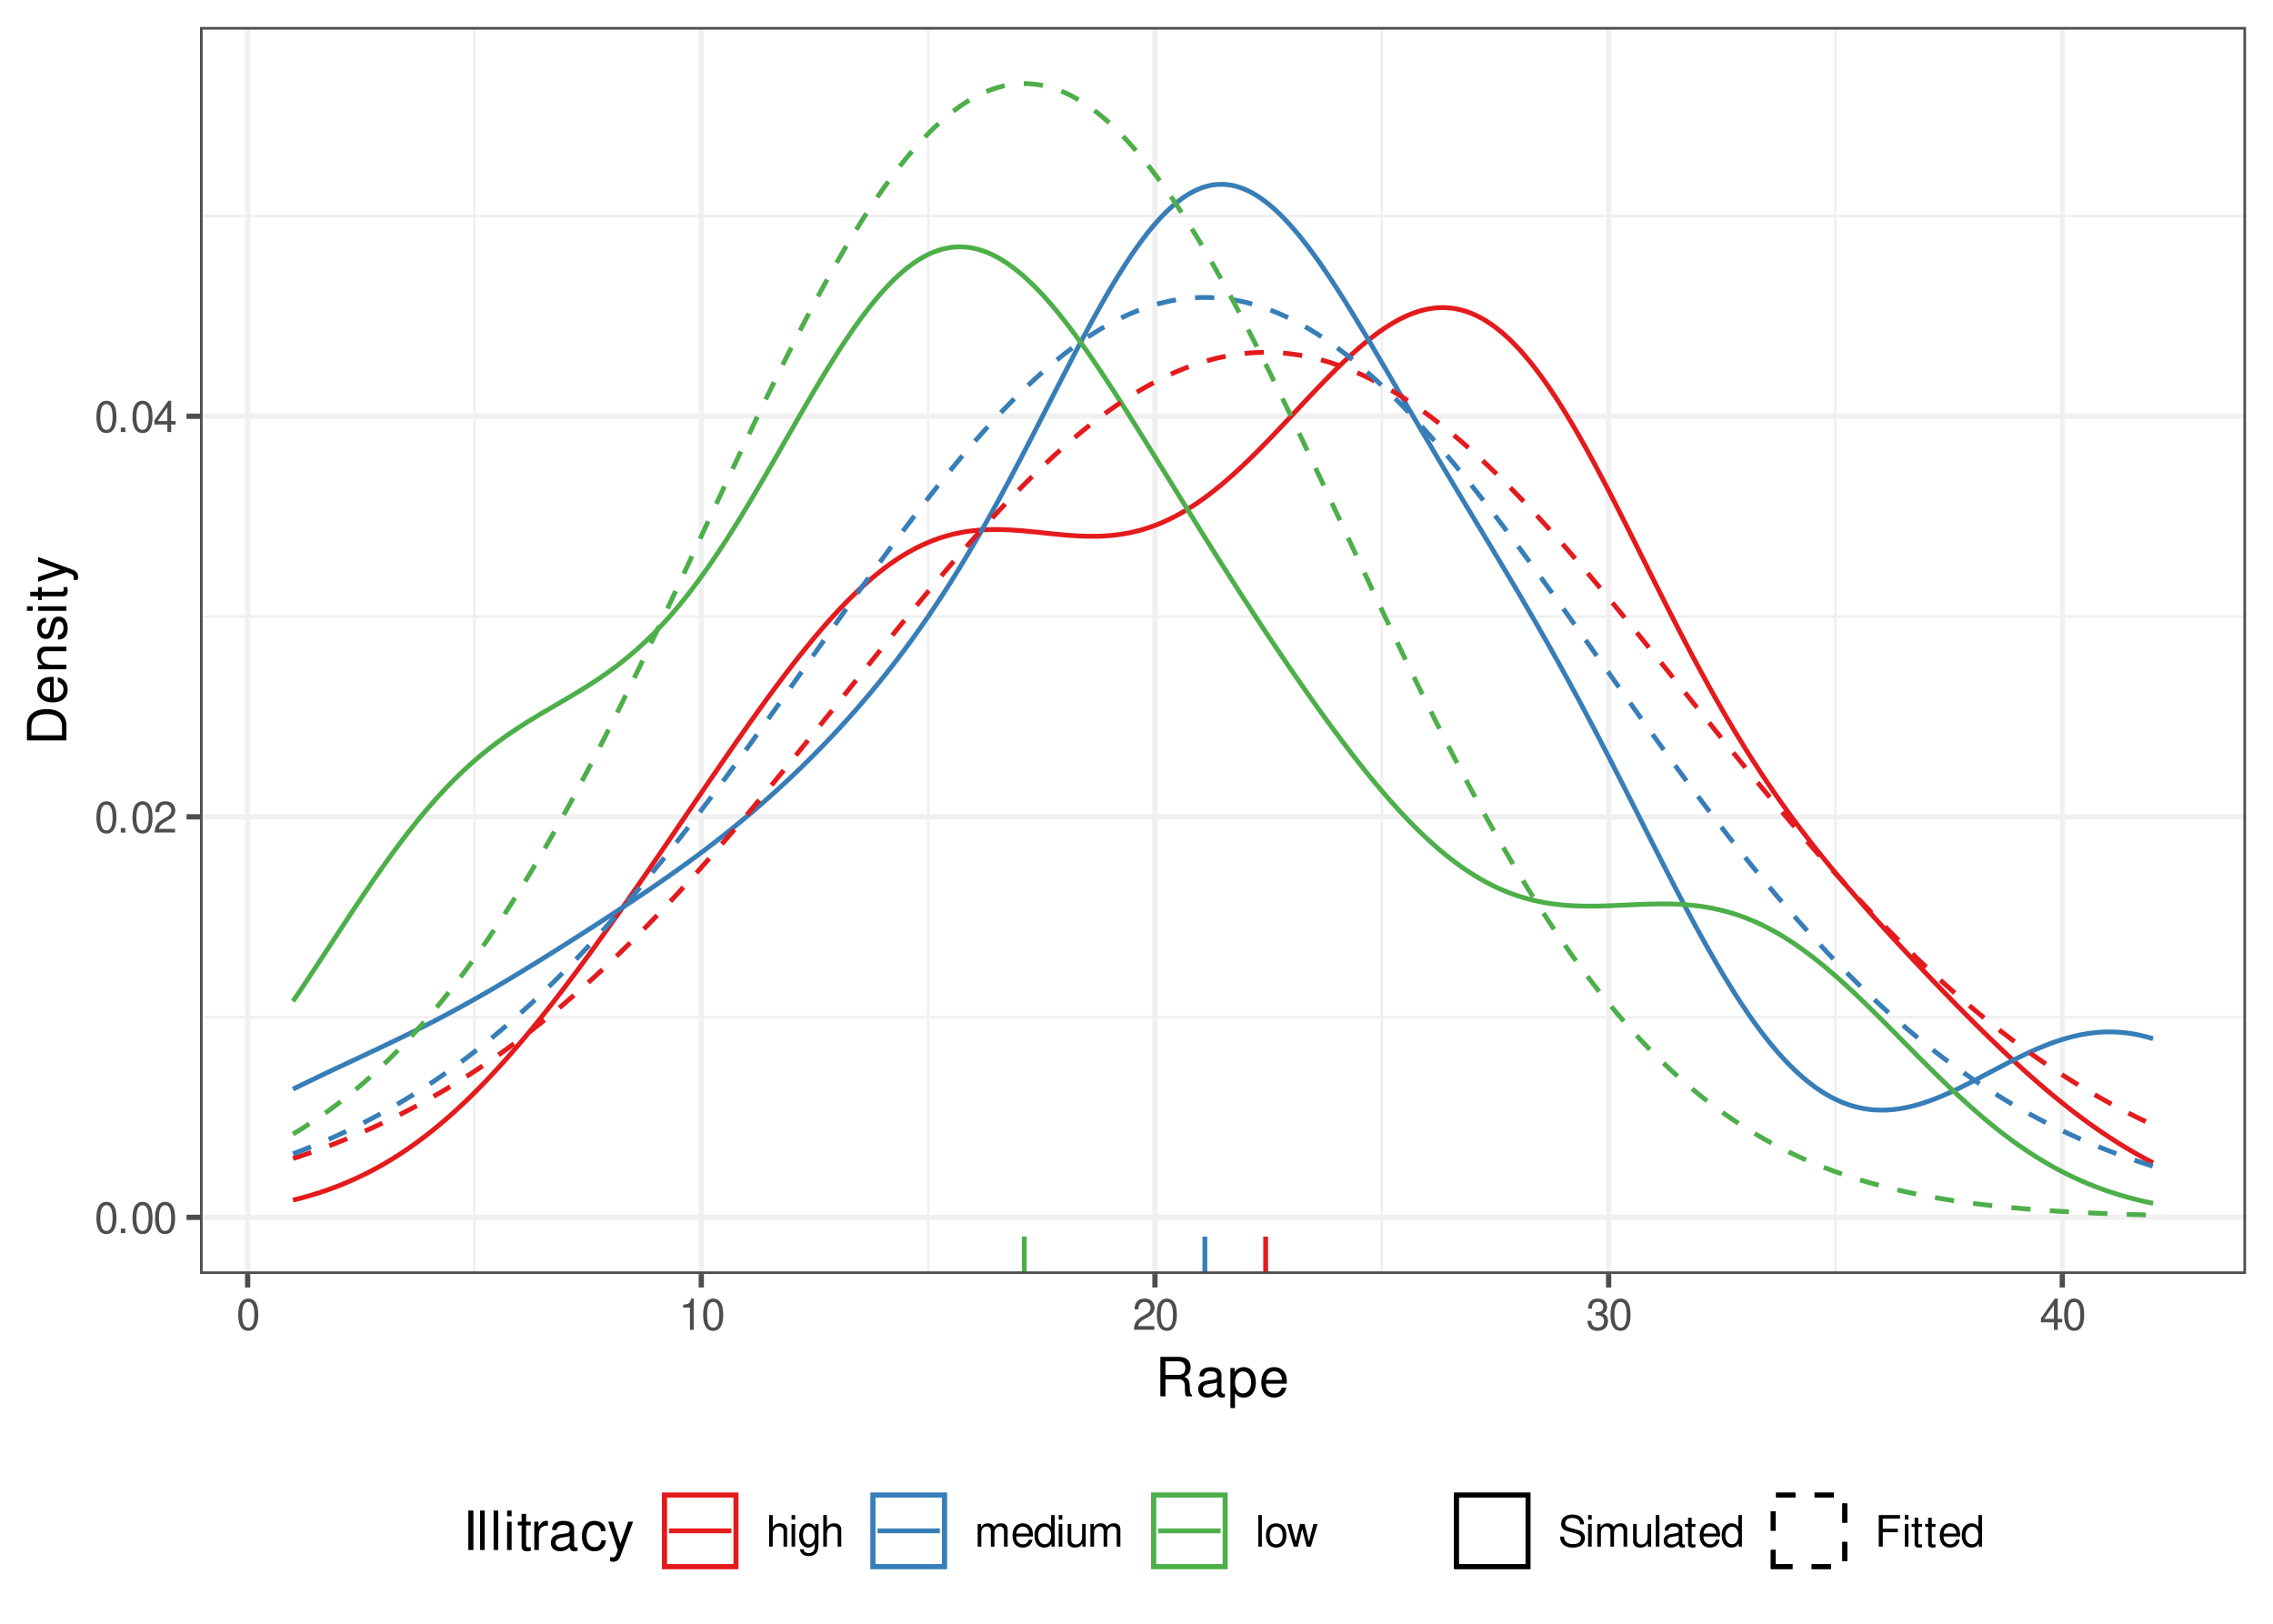 <?xml version="1.0" encoding="UTF-8"?>
<svg xmlns="http://www.w3.org/2000/svg" xmlns:xlink="http://www.w3.org/1999/xlink" width="504pt" height="360pt" viewBox="0 0 504 360" version="1.1">
<defs>
<g>
<symbol overflow="visible" id="glyph0-0">
<path style="stroke:none;" d=""/>
</symbol>
<symbol overflow="visible" id="glyph0-1">
<path style="stroke:none;" d="M 2.641 -6.938 C 2 -6.938 1.422 -6.656 1.078 -6.172 C 0.641 -5.562 0.406 -4.641 0.406 -3.359 C 0.406 -1.016 1.188 0.219 2.641 0.219 C 4.078 0.219 4.859 -1.016 4.859 -3.297 C 4.859 -4.641 4.656 -5.547 4.203 -6.172 C 3.844 -6.656 3.281 -6.938 2.641 -6.938 Z M 2.641 -6.188 C 3.547 -6.188 4 -5.25 4 -3.375 C 4 -1.406 3.562 -0.484 2.625 -0.484 C 1.734 -0.484 1.281 -1.438 1.281 -3.344 C 1.281 -5.25 1.734 -6.188 2.641 -6.188 Z M 2.641 -6.188 "/>
</symbol>
<symbol overflow="visible" id="glyph0-2">
<path style="stroke:none;" d="M 1.828 -1 L 0.828 -1 L 0.828 0 L 1.828 0 Z M 1.828 -1 "/>
</symbol>
<symbol overflow="visible" id="glyph0-3">
<path style="stroke:none;" d="M 4.859 -0.828 L 1.281 -0.828 C 1.359 -1.406 1.672 -1.781 2.5 -2.281 L 3.469 -2.828 C 4.406 -3.344 4.906 -4.062 4.906 -4.906 C 4.906 -5.484 4.672 -6.031 4.266 -6.406 C 3.859 -6.766 3.375 -6.938 2.719 -6.938 C 1.859 -6.938 1.219 -6.625 0.844 -6.031 C 0.609 -5.672 0.5 -5.234 0.484 -4.531 L 1.328 -4.531 C 1.359 -5.016 1.406 -5.281 1.531 -5.516 C 1.75 -5.938 2.188 -6.203 2.703 -6.203 C 3.469 -6.203 4.031 -5.641 4.031 -4.891 C 4.031 -4.344 3.719 -3.859 3.125 -3.516 L 2.234 -3 C 0.812 -2.172 0.406 -1.531 0.328 -0.016 L 4.859 -0.016 Z M 4.859 -0.828 "/>
</symbol>
<symbol overflow="visible" id="glyph0-4">
<path style="stroke:none;" d="M 3.141 -1.672 L 3.141 0 L 3.984 0 L 3.984 -1.672 L 4.984 -1.672 L 4.984 -2.438 L 3.984 -2.438 L 3.984 -6.938 L 3.359 -6.938 L 0.266 -2.578 L 0.266 -1.672 Z M 3.141 -2.438 L 1 -2.438 L 3.141 -5.5 Z M 3.141 -2.438 "/>
</symbol>
<symbol overflow="visible" id="glyph0-5">
<path style="stroke:none;" d="M 2.484 -4.938 L 2.484 0 L 3.328 0 L 3.328 -6.938 L 2.766 -6.938 C 2.469 -5.875 2.281 -5.734 0.984 -5.562 L 0.984 -4.938 Z M 2.484 -4.938 "/>
</symbol>
<symbol overflow="visible" id="glyph0-6">
<path style="stroke:none;" d="M 2.125 -3.188 L 2.578 -3.188 C 3.5 -3.188 3.984 -2.766 3.984 -1.922 C 3.984 -1.062 3.469 -0.531 2.594 -0.531 C 1.656 -0.531 1.203 -1 1.156 -2.016 L 0.312 -2.016 C 0.344 -1.453 0.438 -1.094 0.609 -0.781 C 0.953 -0.109 1.625 0.219 2.547 0.219 C 3.953 0.219 4.859 -0.625 4.859 -1.938 C 4.859 -2.828 4.516 -3.297 3.703 -3.594 C 4.344 -3.844 4.656 -4.328 4.656 -5.031 C 4.656 -6.219 3.875 -6.938 2.578 -6.938 C 1.203 -6.938 0.484 -6.172 0.453 -4.703 L 1.297 -4.703 C 1.312 -5.125 1.344 -5.359 1.453 -5.578 C 1.641 -5.969 2.062 -6.203 2.594 -6.203 C 3.344 -6.203 3.797 -5.75 3.797 -5 C 3.797 -4.516 3.609 -4.219 3.25 -4.047 C 3.016 -3.953 2.703 -3.922 2.125 -3.906 Z M 2.125 -3.188 "/>
</symbol>
<symbol overflow="visible" id="glyph0-7">
<path style="stroke:none;" d="M 0.672 -7 L 0.672 0 L 1.469 0 L 1.469 -2.766 C 1.469 -3.797 2 -4.469 2.828 -4.469 C 3.094 -4.469 3.344 -4.391 3.547 -4.25 C 3.766 -4.078 3.859 -3.844 3.859 -3.484 L 3.859 0 L 4.656 0 L 4.656 -3.797 C 4.656 -4.641 4.062 -5.172 3.078 -5.172 C 2.375 -5.172 1.938 -4.953 1.469 -4.344 L 1.469 -7 Z M 0.672 -7 "/>
</symbol>
<symbol overflow="visible" id="glyph0-8">
<path style="stroke:none;" d="M 1.438 -5.031 L 0.641 -5.031 L 0.641 0 L 1.438 0 Z M 1.438 -7 L 0.641 -7 L 0.641 -5.984 L 1.438 -5.984 Z M 1.438 -7 "/>
</symbol>
<symbol overflow="visible" id="glyph0-9">
<path style="stroke:none;" d="M 3.875 -5.031 L 3.875 -4.297 C 3.469 -4.906 3.031 -5.172 2.391 -5.172 C 1.188 -5.172 0.328 -4.031 0.328 -2.422 C 0.328 -1.578 0.531 -0.969 0.969 -0.453 C 1.344 -0.016 1.828 0.219 2.344 0.219 C 2.938 0.219 3.375 -0.047 3.797 -0.688 L 3.797 -0.422 C 3.797 0.922 3.422 1.422 2.422 1.422 C 1.75 1.422 1.391 1.156 1.312 0.578 L 0.5 0.578 C 0.578 1.5 1.312 2.094 2.406 2.094 C 3.141 2.094 3.766 1.859 4.094 1.453 C 4.469 0.984 4.609 0.359 4.609 -0.828 L 4.609 -5.031 Z M 2.469 -4.438 C 3.312 -4.438 3.797 -3.719 3.797 -2.453 C 3.797 -1.234 3.312 -0.516 2.469 -0.516 C 1.656 -0.516 1.172 -1.234 1.172 -2.469 C 1.172 -3.703 1.656 -4.438 2.469 -4.438 Z M 2.469 -4.438 "/>
</symbol>
<symbol overflow="visible" id="glyph0-10">
<path style="stroke:none;" d="M 0.672 -5.031 L 0.672 0 L 1.484 0 L 1.484 -3.156 C 1.484 -3.891 2 -4.469 2.656 -4.469 C 3.25 -4.469 3.594 -4.109 3.594 -3.469 L 3.594 0 L 4.391 0 L 4.391 -3.156 C 4.391 -3.891 4.922 -4.469 5.578 -4.469 C 6.156 -4.469 6.5 -4.094 6.5 -3.469 L 6.5 0 L 7.312 0 L 7.312 -3.766 C 7.312 -4.672 6.797 -5.172 5.859 -5.172 C 5.188 -5.172 4.781 -4.969 4.312 -4.406 C 4.016 -4.938 3.609 -5.172 2.953 -5.172 C 2.281 -5.172 1.828 -4.922 1.406 -4.312 L 1.406 -5.031 Z M 0.672 -5.031 "/>
</symbol>
<symbol overflow="visible" id="glyph0-11">
<path style="stroke:none;" d="M 4.922 -2.25 C 4.922 -3.016 4.859 -3.469 4.719 -3.844 C 4.391 -4.672 3.625 -5.172 2.688 -5.172 C 1.281 -5.172 0.391 -4.109 0.391 -2.453 C 0.391 -0.781 1.25 0.219 2.672 0.219 C 3.812 0.219 4.609 -0.438 4.812 -1.531 L 4.016 -1.531 C 3.797 -0.859 3.344 -0.516 2.703 -0.516 C 2.188 -0.516 1.75 -0.75 1.484 -1.172 C 1.297 -1.453 1.234 -1.75 1.219 -2.25 Z M 1.234 -2.891 C 1.312 -3.828 1.875 -4.438 2.672 -4.438 C 3.484 -4.438 4.062 -3.797 4.062 -2.891 Z M 1.234 -2.891 "/>
</symbol>
<symbol overflow="visible" id="glyph0-12">
<path style="stroke:none;" d="M 4.75 -7 L 3.953 -7 L 3.953 -4.391 C 3.609 -4.906 3.078 -5.172 2.406 -5.172 C 1.109 -5.172 0.25 -4.125 0.25 -2.516 C 0.25 -0.828 1.078 0.219 2.438 0.219 C 3.125 0.219 3.609 -0.031 4.031 -0.656 L 4.031 0 L 4.75 0 Z M 2.547 -4.422 C 3.406 -4.422 3.953 -3.672 3.953 -2.453 C 3.953 -1.297 3.391 -0.531 2.547 -0.531 C 1.672 -0.531 1.078 -1.312 1.078 -2.469 C 1.078 -3.641 1.672 -4.422 2.547 -4.422 Z M 2.547 -4.422 "/>
</symbol>
<symbol overflow="visible" id="glyph0-13">
<path style="stroke:none;" d="M 4.625 0 L 4.625 -5.031 L 3.828 -5.031 L 3.828 -2.172 C 3.828 -1.156 3.297 -0.484 2.453 -0.484 C 1.828 -0.484 1.422 -0.859 1.422 -1.469 L 1.422 -5.031 L 0.625 -5.031 L 0.625 -1.156 C 0.625 -0.312 1.25 0.219 2.219 0.219 C 2.969 0.219 3.438 -0.031 3.906 -0.703 L 3.906 0 Z M 4.625 0 "/>
</symbol>
<symbol overflow="visible" id="glyph0-14">
<path style="stroke:none;" d="M 1.453 -7 L 0.656 -7 L 0.656 0 L 1.453 0 Z M 1.453 -7 "/>
</symbol>
<symbol overflow="visible" id="glyph0-15">
<path style="stroke:none;" d="M 2.609 -5.172 C 1.188 -5.172 0.344 -4.156 0.344 -2.469 C 0.344 -0.781 1.188 0.219 2.625 0.219 C 4.031 0.219 4.891 -0.781 4.891 -2.438 C 4.891 -4.188 4.062 -5.172 2.609 -5.172 Z M 2.625 -4.438 C 3.516 -4.438 4.062 -3.688 4.062 -2.453 C 4.062 -1.25 3.5 -0.516 2.625 -0.516 C 1.734 -0.516 1.188 -1.25 1.188 -2.469 C 1.188 -3.688 1.734 -4.438 2.625 -4.438 Z M 2.625 -4.438 "/>
</symbol>
<symbol overflow="visible" id="glyph0-16">
<path style="stroke:none;" d="M 5.312 0 L 6.797 -5.031 L 5.891 -5.031 L 4.891 -1.109 L 3.906 -5.031 L 2.922 -5.031 L 1.969 -1.109 L 0.938 -5.031 L 0.062 -5.031 L 1.516 0 L 2.422 0 L 3.391 -3.938 L 4.406 0 Z M 5.312 0 "/>
</symbol>
<symbol overflow="visible" id="glyph0-17">
<path style="stroke:none;" d="M 5.719 -4.938 C 5.719 -5.422 5.688 -5.562 5.531 -5.875 C 5.156 -6.688 4.344 -7.109 3.156 -7.109 C 1.625 -7.109 0.672 -6.328 0.672 -5.062 C 0.672 -4.203 1.125 -3.672 2.047 -3.422 L 3.781 -2.969 C 4.672 -2.734 5.062 -2.375 5.062 -1.828 C 5.062 -1.453 4.859 -1.078 4.562 -0.859 C 4.281 -0.656 3.844 -0.562 3.281 -0.562 C 2.516 -0.562 2 -0.75 1.672 -1.156 C 1.406 -1.453 1.297 -1.797 1.312 -2.219 L 0.453 -2.219 C 0.469 -1.578 0.594 -1.156 0.875 -0.781 C 1.359 -0.109 2.156 0.219 3.219 0.219 C 4.062 0.219 4.734 0.031 5.188 -0.312 C 5.656 -0.688 5.953 -1.312 5.953 -1.922 C 5.953 -2.781 5.422 -3.422 4.469 -3.672 L 2.719 -4.141 C 1.875 -4.375 1.562 -4.641 1.562 -5.188 C 1.562 -5.891 2.188 -6.359 3.125 -6.359 C 4.234 -6.359 4.859 -5.859 4.875 -4.938 Z M 5.719 -4.938 "/>
</symbol>
<symbol overflow="visible" id="glyph0-18">
<path style="stroke:none;" d="M 5.125 -0.469 C 5.047 -0.453 5.016 -0.453 4.953 -0.453 C 4.688 -0.453 4.531 -0.594 4.531 -0.844 L 4.531 -3.797 C 4.531 -4.688 3.875 -5.172 2.641 -5.172 C 1.906 -5.172 1.312 -4.953 0.969 -4.578 C 0.734 -4.328 0.641 -4.031 0.625 -3.547 L 1.422 -3.547 C 1.5 -4.156 1.859 -4.438 2.609 -4.438 C 3.344 -4.438 3.734 -4.156 3.734 -3.688 L 3.734 -3.469 C 3.719 -3.125 3.547 -3 2.891 -2.922 C 1.766 -2.766 1.594 -2.734 1.281 -2.609 C 0.703 -2.359 0.406 -1.922 0.406 -1.266 C 0.406 -0.359 1.031 0.219 2.047 0.219 C 2.688 0.219 3.188 0 3.766 -0.516 C 3.812 0 4.062 0.219 4.578 0.219 C 4.766 0.219 4.859 0.203 5.125 0.141 Z M 3.734 -1.578 C 3.734 -1.312 3.656 -1.156 3.422 -0.938 C 3.094 -0.641 2.703 -0.484 2.219 -0.484 C 1.609 -0.484 1.234 -0.781 1.234 -1.281 C 1.234 -1.812 1.578 -2.078 2.453 -2.203 C 3.297 -2.328 3.469 -2.359 3.734 -2.484 Z M 3.734 -1.578 "/>
</symbol>
<symbol overflow="visible" id="glyph0-19">
<path style="stroke:none;" d="M 2.438 -5.031 L 1.609 -5.031 L 1.609 -6.406 L 0.812 -6.406 L 0.812 -5.031 L 0.141 -5.031 L 0.141 -4.375 L 0.812 -4.375 L 0.812 -0.578 C 0.812 -0.062 1.156 0.219 1.781 0.219 C 2 0.219 2.172 0.203 2.438 0.156 L 2.438 -0.516 C 2.328 -0.484 2.219 -0.484 2.047 -0.484 C 1.703 -0.484 1.609 -0.578 1.609 -0.938 L 1.609 -4.375 L 2.438 -4.375 Z M 2.438 -5.031 "/>
</symbol>
<symbol overflow="visible" id="glyph0-20">
<path style="stroke:none;" d="M 1.75 -3.188 L 5.094 -3.188 L 5.094 -3.969 L 1.75 -3.969 L 1.75 -6.203 L 5.562 -6.203 L 5.562 -7 L 0.859 -7 L 0.859 0 L 1.75 0 Z M 1.75 -3.188 "/>
</symbol>
<symbol overflow="visible" id="glyph1-0">
<path style="stroke:none;" d=""/>
</symbol>
<symbol overflow="visible" id="glyph1-1">
<path style="stroke:none;" d="M 2.234 -3.766 L 5.109 -3.766 C 6.109 -3.766 6.547 -3.281 6.547 -2.203 L 6.547 -1.422 C 6.547 -0.891 6.641 -0.359 6.797 0 L 8.141 0 L 8.141 -0.281 C 7.734 -0.562 7.641 -0.875 7.625 -2.047 C 7.609 -3.484 7.375 -3.906 6.438 -4.312 C 7.422 -4.812 7.812 -5.406 7.812 -6.406 C 7.812 -7.922 6.875 -8.75 5.141 -8.75 L 1.109 -8.75 L 1.109 0 L 2.234 0 Z M 2.234 -4.75 L 2.234 -7.766 L 4.938 -7.766 C 5.562 -7.766 5.922 -7.672 6.188 -7.422 C 6.484 -7.172 6.641 -6.781 6.641 -6.266 C 6.641 -5.219 6.125 -4.75 4.938 -4.75 Z M 2.234 -4.75 "/>
</symbol>
<symbol overflow="visible" id="glyph1-2">
<path style="stroke:none;" d="M 6.422 -0.594 C 6.312 -0.562 6.266 -0.562 6.203 -0.562 C 5.859 -0.562 5.656 -0.75 5.656 -1.062 L 5.656 -4.75 C 5.656 -5.875 4.844 -6.469 3.297 -6.469 C 2.375 -6.469 1.641 -6.203 1.219 -5.734 C 0.922 -5.406 0.797 -5.047 0.781 -4.422 L 1.781 -4.422 C 1.875 -5.203 2.328 -5.547 3.266 -5.547 C 4.172 -5.547 4.672 -5.203 4.672 -4.609 L 4.672 -4.344 C 4.656 -3.906 4.438 -3.75 3.625 -3.641 C 2.203 -3.469 1.984 -3.422 1.609 -3.266 C 0.875 -2.953 0.5 -2.406 0.5 -1.578 C 0.5 -0.438 1.297 0.281 2.562 0.281 C 3.359 0.281 4 0 4.703 -0.641 C 4.781 0 5.094 0.281 5.734 0.281 C 5.953 0.281 6.078 0.25 6.422 0.172 Z M 4.672 -1.984 C 4.672 -1.641 4.578 -1.438 4.266 -1.156 C 3.859 -0.797 3.375 -0.594 2.781 -0.594 C 2 -0.594 1.547 -0.969 1.547 -1.609 C 1.547 -2.266 1.984 -2.609 3.062 -2.766 C 4.125 -2.906 4.328 -2.953 4.672 -3.109 Z M 4.672 -1.984 "/>
</symbol>
<symbol overflow="visible" id="glyph1-3">
<path style="stroke:none;" d="M 0.641 2.609 L 1.656 2.609 L 1.656 -0.656 C 2.188 -0.016 2.766 0.281 3.594 0.281 C 5.219 0.281 6.281 -1.031 6.281 -3.031 C 6.281 -5.141 5.25 -6.469 3.578 -6.469 C 2.719 -6.469 2.047 -6.078 1.578 -5.344 L 1.578 -6.281 L 0.641 -6.281 Z M 3.406 -5.531 C 4.516 -5.531 5.234 -4.562 5.234 -3.062 C 5.234 -1.625 4.5 -0.656 3.406 -0.656 C 2.344 -0.656 1.656 -1.625 1.656 -3.094 C 1.656 -4.578 2.344 -5.531 3.406 -5.531 Z M 3.406 -5.531 "/>
</symbol>
<symbol overflow="visible" id="glyph1-4">
<path style="stroke:none;" d="M 6.156 -2.812 C 6.156 -3.766 6.078 -4.344 5.906 -4.812 C 5.5 -5.844 4.531 -6.469 3.359 -6.469 C 1.609 -6.469 0.484 -5.141 0.484 -3.062 C 0.484 -0.984 1.562 0.281 3.344 0.281 C 4.781 0.281 5.766 -0.547 6.031 -1.906 L 5.016 -1.906 C 4.734 -1.078 4.172 -0.641 3.375 -0.641 C 2.734 -0.641 2.203 -0.938 1.859 -1.469 C 1.625 -1.828 1.531 -2.188 1.531 -2.812 Z M 1.547 -3.625 C 1.625 -4.781 2.344 -5.547 3.344 -5.547 C 4.375 -5.547 5.078 -4.75 5.078 -3.625 Z M 1.547 -3.625 "/>
</symbol>
<symbol overflow="visible" id="glyph1-5">
<path style="stroke:none;" d="M 2.328 -8.75 L 1.203 -8.75 L 1.203 0 L 2.328 0 Z M 2.328 -8.75 "/>
</symbol>
<symbol overflow="visible" id="glyph1-6">
<path style="stroke:none;" d="M 1.828 -8.75 L 0.812 -8.75 L 0.812 0 L 1.828 0 Z M 1.828 -8.75 "/>
</symbol>
<symbol overflow="visible" id="glyph1-7">
<path style="stroke:none;" d="M 1.797 -6.281 L 0.797 -6.281 L 0.797 0 L 1.797 0 Z M 1.797 -8.75 L 0.797 -8.75 L 0.797 -7.484 L 1.797 -7.484 Z M 1.797 -8.75 "/>
</symbol>
<symbol overflow="visible" id="glyph1-8">
<path style="stroke:none;" d="M 3.047 -6.281 L 2.016 -6.281 L 2.016 -8.016 L 1.016 -8.016 L 1.016 -6.281 L 0.172 -6.281 L 0.172 -5.469 L 1.016 -5.469 L 1.016 -0.719 C 1.016 -0.078 1.453 0.281 2.234 0.281 C 2.5 0.281 2.719 0.25 3.047 0.188 L 3.047 -0.641 C 2.906 -0.609 2.766 -0.594 2.562 -0.594 C 2.141 -0.594 2.016 -0.719 2.016 -1.156 L 2.016 -5.469 L 3.047 -5.469 Z M 3.047 -6.281 "/>
</symbol>
<symbol overflow="visible" id="glyph1-9">
<path style="stroke:none;" d="M 0.828 -6.281 L 0.828 0 L 1.844 0 L 1.844 -3.266 C 1.844 -4.781 2.469 -5.453 3.859 -5.406 L 3.859 -6.438 C 3.688 -6.453 3.594 -6.469 3.469 -6.469 C 2.812 -6.469 2.328 -6.078 1.75 -5.141 L 1.75 -6.281 Z M 0.828 -6.281 "/>
</symbol>
<symbol overflow="visible" id="glyph1-10">
<path style="stroke:none;" d="M 5.656 -4.172 C 5.609 -4.781 5.469 -5.188 5.234 -5.531 C 4.797 -6.125 4.047 -6.469 3.172 -6.469 C 1.469 -6.469 0.375 -5.125 0.375 -3.031 C 0.375 -1.016 1.453 0.281 3.156 0.281 C 4.656 0.281 5.609 -0.625 5.719 -2.156 L 4.719 -2.156 C 4.547 -1.156 4.031 -0.641 3.188 -0.641 C 2.078 -0.641 1.422 -1.547 1.422 -3.031 C 1.422 -4.609 2.062 -5.547 3.156 -5.547 C 4 -5.547 4.531 -5.047 4.641 -4.172 Z M 5.656 -4.172 "/>
</symbol>
<symbol overflow="visible" id="glyph1-11">
<path style="stroke:none;" d="M 4.656 -6.281 L 2.922 -1.391 L 1.312 -6.281 L 0.234 -6.281 L 2.359 0.031 L 1.984 1.016 C 1.812 1.469 1.594 1.625 1.172 1.625 C 1.016 1.625 0.859 1.609 0.641 1.562 L 0.641 2.453 C 0.859 2.562 1.062 2.609 1.312 2.609 C 1.641 2.609 1.984 2.516 2.25 2.312 C 2.562 2.094 2.75 1.828 2.938 1.312 L 5.734 -6.281 Z M 4.656 -6.281 "/>
</symbol>
<symbol overflow="visible" id="glyph2-0">
<path style="stroke:none;" d=""/>
</symbol>
<symbol overflow="visible" id="glyph2-1">
<path style="stroke:none;" d="M 0 -1.062 L 0 -4.438 C 0 -6.641 -1.656 -8 -4.375 -8 C -7.094 -8 -8.75 -6.656 -8.75 -4.438 L -8.75 -1.062 Z M -0.984 -2.188 L -7.766 -2.188 L -7.766 -4.25 C -7.766 -5.969 -6.594 -6.891 -4.375 -6.891 C -2.141 -6.891 -0.984 -5.969 -0.984 -4.25 Z M -0.984 -2.188 "/>
</symbol>
<symbol overflow="visible" id="glyph2-2">
<path style="stroke:none;" d="M -2.812 -6.156 C -3.766 -6.156 -4.344 -6.078 -4.812 -5.906 C -5.844 -5.5 -6.469 -4.531 -6.469 -3.359 C -6.469 -1.609 -5.141 -0.484 -3.062 -0.484 C -0.984 -0.484 0.281 -1.562 0.281 -3.344 C 0.281 -4.781 -0.547 -5.766 -1.906 -6.031 L -1.906 -5.016 C -1.078 -4.734 -0.641 -4.172 -0.641 -3.375 C -0.641 -2.734 -0.938 -2.203 -1.469 -1.859 C -1.828 -1.625 -2.188 -1.531 -2.812 -1.531 Z M -3.625 -1.547 C -4.781 -1.625 -5.547 -2.344 -5.547 -3.344 C -5.547 -4.375 -4.75 -5.078 -3.625 -5.078 Z M -3.625 -1.547 "/>
</symbol>
<symbol overflow="visible" id="glyph2-3">
<path style="stroke:none;" d="M -6.281 -0.844 L 0 -0.844 L 0 -1.844 L -3.469 -1.844 C -4.75 -1.844 -5.594 -2.516 -5.594 -3.547 C -5.594 -4.344 -5.109 -4.844 -4.359 -4.844 L 0 -4.844 L 0 -5.844 L -4.75 -5.844 C -5.797 -5.844 -6.469 -5.062 -6.469 -3.859 C -6.469 -2.922 -6.109 -2.312 -5.234 -1.766 L -6.281 -1.766 Z M -6.281 -0.844 "/>
</symbol>
<symbol overflow="visible" id="glyph2-4">
<path style="stroke:none;" d="M -4.531 -5.25 C -5.766 -5.25 -6.469 -4.422 -6.469 -2.969 C -6.469 -1.516 -5.719 -0.562 -4.547 -0.562 C -3.562 -0.562 -3.094 -1.062 -2.734 -2.562 L -2.516 -3.484 C -2.344 -4.188 -2.094 -4.469 -1.641 -4.469 C -1.047 -4.469 -0.641 -3.875 -0.641 -3 C -0.641 -2.453 -0.797 -2 -1.062 -1.75 C -1.25 -1.594 -1.422 -1.531 -1.875 -1.469 L -1.875 -0.406 C -0.422 -0.453 0.281 -1.266 0.281 -2.922 C 0.281 -4.5 -0.5 -5.516 -1.719 -5.516 C -2.656 -5.516 -3.172 -4.984 -3.469 -3.734 L -3.703 -2.766 C -3.891 -1.953 -4.156 -1.609 -4.594 -1.609 C -5.188 -1.609 -5.547 -2.125 -5.547 -2.938 C -5.547 -3.75 -5.203 -4.172 -4.531 -4.203 Z M -4.531 -5.25 "/>
</symbol>
<symbol overflow="visible" id="glyph2-5">
<path style="stroke:none;" d="M -6.281 -1.797 L -6.281 -0.797 L 0 -0.797 L 0 -1.797 Z M -8.75 -1.797 L -8.75 -0.797 L -7.484 -0.797 L -7.484 -1.797 Z M -8.75 -1.797 "/>
</symbol>
<symbol overflow="visible" id="glyph2-6">
<path style="stroke:none;" d="M -6.281 -3.047 L -6.281 -2.016 L -8.016 -2.016 L -8.016 -1.016 L -6.281 -1.016 L -6.281 -0.172 L -5.469 -0.172 L -5.469 -1.016 L -0.719 -1.016 C -0.078 -1.016 0.281 -1.453 0.281 -2.234 C 0.281 -2.5 0.25 -2.719 0.188 -3.047 L -0.641 -3.047 C -0.609 -2.906 -0.594 -2.766 -0.594 -2.562 C -0.594 -2.141 -0.719 -2.016 -1.156 -2.016 L -5.469 -2.016 L -5.469 -3.047 Z M -6.281 -3.047 "/>
</symbol>
<symbol overflow="visible" id="glyph2-7">
<path style="stroke:none;" d="M -6.281 -4.656 L -1.391 -2.922 L -6.281 -1.312 L -6.281 -0.234 L 0.031 -2.359 L 1.016 -1.984 C 1.469 -1.812 1.625 -1.594 1.625 -1.172 C 1.625 -1.016 1.609 -0.859 1.562 -0.641 L 2.453 -0.641 C 2.562 -0.859 2.609 -1.062 2.609 -1.312 C 2.609 -1.641 2.516 -1.984 2.312 -2.25 C 2.094 -2.562 1.828 -2.75 1.312 -2.938 L -6.281 -5.734 Z M -6.281 -4.656 "/>
</symbol>
</g>
<clipPath id="clip1">
  <path d="M 44.348 5.977 L 498.023 5.977 L 498.023 282.461 L 44.348 282.461 Z M 44.348 5.977 "/>
</clipPath>
<clipPath id="clip2">
  <path d="M 44.348 225 L 498.023 225 L 498.023 226 L 44.348 226 Z M 44.348 225 "/>
</clipPath>
<clipPath id="clip3">
  <path d="M 44.348 136 L 498.023 136 L 498.023 137 L 44.348 137 Z M 44.348 136 "/>
</clipPath>
<clipPath id="clip4">
  <path d="M 44.348 47 L 498.023 47 L 498.023 49 L 44.348 49 Z M 44.348 47 "/>
</clipPath>
<clipPath id="clip5">
  <path d="M 104 5.977 L 106 5.977 L 106 282.461 L 104 282.461 Z M 104 5.977 "/>
</clipPath>
<clipPath id="clip6">
  <path d="M 205 5.977 L 207 5.977 L 207 282.461 L 205 282.461 Z M 205 5.977 "/>
</clipPath>
<clipPath id="clip7">
  <path d="M 306 5.977 L 307 5.977 L 307 282.461 L 306 282.461 Z M 306 5.977 "/>
</clipPath>
<clipPath id="clip8">
  <path d="M 406 5.977 L 408 5.977 L 408 282.461 L 406 282.461 Z M 406 5.977 "/>
</clipPath>
<clipPath id="clip9">
  <path d="M 44.348 269 L 498.023 269 L 498.023 271 L 44.348 271 Z M 44.348 269 "/>
</clipPath>
<clipPath id="clip10">
  <path d="M 44.348 180 L 498.023 180 L 498.023 182 L 44.348 182 Z M 44.348 180 "/>
</clipPath>
<clipPath id="clip11">
  <path d="M 44.348 91 L 498.023 91 L 498.023 93 L 44.348 93 Z M 44.348 91 "/>
</clipPath>
<clipPath id="clip12">
  <path d="M 54 5.977 L 56 5.977 L 56 282.461 L 54 282.461 Z M 54 5.977 "/>
</clipPath>
<clipPath id="clip13">
  <path d="M 154 5.977 L 157 5.977 L 157 282.461 L 154 282.461 Z M 154 5.977 "/>
</clipPath>
<clipPath id="clip14">
  <path d="M 255 5.977 L 257 5.977 L 257 282.461 L 255 282.461 Z M 255 5.977 "/>
</clipPath>
<clipPath id="clip15">
  <path d="M 356 5.977 L 358 5.977 L 358 282.461 L 356 282.461 Z M 356 5.977 "/>
</clipPath>
<clipPath id="clip16">
  <path d="M 456 5.977 L 458 5.977 L 458 282.461 L 456 282.461 Z M 456 5.977 "/>
</clipPath>
<clipPath id="clip17">
  <path d="M 280 273 L 282 273 L 282 282.461 L 280 282.461 Z M 280 273 "/>
</clipPath>
<clipPath id="clip18">
  <path d="M 266 273 L 268 273 L 268 282.461 L 266 282.461 Z M 266 273 "/>
</clipPath>
<clipPath id="clip19">
  <path d="M 226 273 L 228 273 L 228 282.461 L 226 282.461 Z M 226 273 "/>
</clipPath>
<clipPath id="clip20">
  <path d="M 44.348 5.977 L 498.023 5.977 L 498.023 282.461 L 44.348 282.461 Z M 44.348 5.977 "/>
</clipPath>
</defs>
<g id="surface111">
<rect x="0" y="0" width="504" height="360" style="fill:rgb(100%,100%,100%);fill-opacity:1;stroke:none;"/>
<rect x="0" y="0" width="504" height="360" style="fill:rgb(100%,100%,100%);fill-opacity:1;stroke:none;"/>
<path style="fill:none;stroke-width:1.164;stroke-linecap:round;stroke-linejoin:round;stroke:rgb(100%,100%,100%);stroke-opacity:1;stroke-miterlimit:10;" d="M 0 360 L 504 360 L 504 0 L 0 0 Z M 0 360 "/>
<g clip-path="url(#clip1)" clip-rule="nonzero">
<path style=" stroke:none;fill-rule:nonzero;fill:rgb(100%,100%,100%);fill-opacity:1;" d="M 44.348 282.465 L 498.023 282.465 L 498.023 5.98 L 44.348 5.98 Z M 44.348 282.465 "/>
</g>
<g clip-path="url(#clip2)" clip-rule="nonzero">
<path style="fill:none;stroke-width:0.582;stroke-linecap:butt;stroke-linejoin:round;stroke:rgb(94.118%,94.118%,94.118%);stroke-opacity:1;stroke-miterlimit:10;" d="M 44.348 225.496 L 498.023 225.496 "/>
</g>
<g clip-path="url(#clip3)" clip-rule="nonzero">
<path style="fill:none;stroke-width:0.582;stroke-linecap:butt;stroke-linejoin:round;stroke:rgb(94.118%,94.118%,94.118%);stroke-opacity:1;stroke-miterlimit:10;" d="M 44.348 136.691 L 498.023 136.691 "/>
</g>
<g clip-path="url(#clip4)" clip-rule="nonzero">
<path style="fill:none;stroke-width:0.582;stroke-linecap:butt;stroke-linejoin:round;stroke:rgb(94.118%,94.118%,94.118%);stroke-opacity:1;stroke-miterlimit:10;" d="M 44.348 47.887 L 498.023 47.887 "/>
</g>
<g clip-path="url(#clip5)" clip-rule="nonzero">
<path style="fill:none;stroke-width:0.582;stroke-linecap:butt;stroke-linejoin:round;stroke:rgb(94.118%,94.118%,94.118%);stroke-opacity:1;stroke-miterlimit:10;" d="M 105.207 282.465 L 105.207 5.977 "/>
</g>
<g clip-path="url(#clip6)" clip-rule="nonzero">
<path style="fill:none;stroke-width:0.582;stroke-linecap:butt;stroke-linejoin:round;stroke:rgb(94.118%,94.118%,94.118%);stroke-opacity:1;stroke-miterlimit:10;" d="M 205.797 282.465 L 205.797 5.977 "/>
</g>
<g clip-path="url(#clip7)" clip-rule="nonzero">
<path style="fill:none;stroke-width:0.582;stroke-linecap:butt;stroke-linejoin:round;stroke:rgb(94.118%,94.118%,94.118%);stroke-opacity:1;stroke-miterlimit:10;" d="M 306.391 282.465 L 306.391 5.977 "/>
</g>
<g clip-path="url(#clip8)" clip-rule="nonzero">
<path style="fill:none;stroke-width:0.582;stroke-linecap:butt;stroke-linejoin:round;stroke:rgb(94.118%,94.118%,94.118%);stroke-opacity:1;stroke-miterlimit:10;" d="M 406.984 282.465 L 406.984 5.977 "/>
</g>
<g clip-path="url(#clip9)" clip-rule="nonzero">
<path style="fill:none;stroke-width:1.164;stroke-linecap:butt;stroke-linejoin:round;stroke:rgb(94.118%,94.118%,94.118%);stroke-opacity:1;stroke-miterlimit:10;" d="M 44.348 269.895 L 498.023 269.895 "/>
</g>
<g clip-path="url(#clip10)" clip-rule="nonzero">
<path style="fill:none;stroke-width:1.164;stroke-linecap:butt;stroke-linejoin:round;stroke:rgb(94.118%,94.118%,94.118%);stroke-opacity:1;stroke-miterlimit:10;" d="M 44.348 181.094 L 498.023 181.094 "/>
</g>
<g clip-path="url(#clip11)" clip-rule="nonzero">
<path style="fill:none;stroke-width:1.164;stroke-linecap:butt;stroke-linejoin:round;stroke:rgb(94.118%,94.118%,94.118%);stroke-opacity:1;stroke-miterlimit:10;" d="M 44.348 92.289 L 498.023 92.289 "/>
</g>
<g clip-path="url(#clip12)" clip-rule="nonzero">
<path style="fill:none;stroke-width:1.164;stroke-linecap:butt;stroke-linejoin:round;stroke:rgb(94.118%,94.118%,94.118%);stroke-opacity:1;stroke-miterlimit:10;" d="M 54.91 282.465 L 54.91 5.977 "/>
</g>
<g clip-path="url(#clip13)" clip-rule="nonzero">
<path style="fill:none;stroke-width:1.164;stroke-linecap:butt;stroke-linejoin:round;stroke:rgb(94.118%,94.118%,94.118%);stroke-opacity:1;stroke-miterlimit:10;" d="M 155.5 282.465 L 155.5 5.977 "/>
</g>
<g clip-path="url(#clip14)" clip-rule="nonzero">
<path style="fill:none;stroke-width:1.164;stroke-linecap:butt;stroke-linejoin:round;stroke:rgb(94.118%,94.118%,94.118%);stroke-opacity:1;stroke-miterlimit:10;" d="M 256.094 282.465 L 256.094 5.977 "/>
</g>
<g clip-path="url(#clip15)" clip-rule="nonzero">
<path style="fill:none;stroke-width:1.164;stroke-linecap:butt;stroke-linejoin:round;stroke:rgb(94.118%,94.118%,94.118%);stroke-opacity:1;stroke-miterlimit:10;" d="M 356.688 282.465 L 356.688 5.977 "/>
</g>
<g clip-path="url(#clip16)" clip-rule="nonzero">
<path style="fill:none;stroke-width:1.164;stroke-linecap:butt;stroke-linejoin:round;stroke:rgb(94.118%,94.118%,94.118%);stroke-opacity:1;stroke-miterlimit:10;" d="M 457.281 282.465 L 457.281 5.977 "/>
</g>
<path style="fill:none;stroke-width:1.067;stroke-linecap:butt;stroke-linejoin:round;stroke:rgb(89.412%,10.196%,10.98%);stroke-opacity:1;stroke-miterlimit:10;" d="M 64.969 266.074 L 65.773 265.875 L 66.582 265.668 L 67.391 265.449 L 68.195 265.223 L 69.004 264.988 L 69.809 264.742 L 70.617 264.492 L 71.426 264.227 L 72.23 263.953 L 73.039 263.668 L 73.848 263.371 L 74.652 263.07 L 75.461 262.75 L 76.266 262.426 L 77.074 262.086 L 77.883 261.734 L 78.688 261.379 L 79.496 261 L 80.305 260.617 L 81.109 260.223 L 81.918 259.809 L 82.723 259.391 L 83.531 258.953 L 84.34 258.504 L 85.145 258.047 L 85.953 257.57 L 86.762 257.086 L 87.566 256.586 L 88.375 256.07 L 89.18 255.547 L 89.988 255.004 L 90.797 254.453 L 91.602 253.883 L 92.41 253.301 L 93.215 252.711 L 94.023 252.098 L 94.832 251.477 L 95.637 250.84 L 96.445 250.188 L 97.254 249.527 L 98.059 248.848 L 98.867 248.156 L 99.672 247.453 L 100.48 246.73 L 101.289 246.004 L 102.094 245.254 L 102.902 244.496 L 103.711 243.727 L 104.516 242.938 L 105.324 242.141 L 106.129 241.332 L 106.938 240.504 L 107.746 239.672 L 108.551 238.82 L 109.359 237.961 L 110.164 237.09 L 110.973 236.203 L 111.781 235.309 L 112.586 234.398 L 113.395 233.48 L 114.203 232.551 L 115.008 231.609 L 115.816 230.66 L 116.621 229.695 L 117.43 228.727 L 118.238 227.746 L 119.043 226.75 L 119.852 225.75 L 120.66 224.742 L 121.465 223.723 L 122.273 222.695 L 123.078 221.656 L 123.887 220.613 L 124.695 219.562 L 125.5 218.5 L 126.309 217.434 L 127.117 216.359 L 127.922 215.277 L 128.73 214.188 L 129.535 213.094 L 130.344 211.992 L 131.152 210.883 L 131.957 209.77 L 132.766 208.652 L 133.57 207.527 L 134.379 206.398 L 135.188 205.266 L 135.992 204.125 L 136.801 202.984 L 137.609 201.836 L 138.414 200.688 L 139.223 199.531 L 140.027 198.371 L 140.836 197.211 L 141.645 196.047 L 142.449 194.879 L 144.066 192.535 L 144.871 191.359 L 145.68 190.184 L 146.484 189.004 L 147.293 187.824 L 148.102 186.641 L 148.906 185.461 L 149.715 184.277 L 150.52 183.09 L 152.137 180.723 L 152.941 179.535 L 154.559 177.168 L 155.363 175.984 L 156.172 174.805 L 156.977 173.621 L 157.785 172.445 L 158.594 171.266 L 159.398 170.09 L 160.207 168.922 L 161.016 167.75 L 161.82 166.586 L 162.629 165.426 L 163.434 164.266 L 164.242 163.113 L 165.051 161.965 L 165.855 160.82 L 166.664 159.68 L 167.473 158.547 L 168.277 157.422 L 169.086 156.305 L 169.891 155.188 L 170.699 154.086 L 171.508 152.988 L 172.312 151.902 L 173.121 150.824 L 173.926 149.75 L 174.734 148.695 L 175.543 147.645 L 176.348 146.605 L 177.156 145.582 L 177.965 144.566 L 178.77 143.566 L 179.578 142.574 L 180.383 141.598 L 181.191 140.641 L 182 139.691 L 182.805 138.762 L 183.613 137.844 L 184.422 136.941 L 185.227 136.059 L 186.035 135.191 L 186.84 134.34 L 187.648 133.512 L 188.457 132.691 L 189.262 131.902 L 190.07 131.125 L 190.875 130.371 L 191.684 129.637 L 192.492 128.914 L 193.297 128.227 L 194.105 127.551 L 194.914 126.895 L 195.719 126.27 L 196.527 125.652 L 197.332 125.07 L 198.141 124.504 L 198.949 123.957 L 199.754 123.445 L 200.562 122.941 L 201.371 122.469 L 202.176 122.02 L 202.984 121.582 L 203.789 121.184 L 204.598 120.793 L 205.406 120.434 L 206.211 120.098 L 207.02 119.773 L 207.828 119.484 L 208.633 119.207 L 209.441 118.953 L 210.246 118.723 L 211.055 118.508 L 211.863 118.32 L 212.668 118.148 L 213.477 117.996 L 214.281 117.867 L 215.09 117.746 L 215.898 117.652 L 216.703 117.574 L 217.512 117.504 L 218.32 117.461 L 219.125 117.426 L 219.934 117.406 L 220.738 117.398 L 221.547 117.402 L 222.355 117.426 L 223.16 117.453 L 223.969 117.488 L 224.777 117.539 L 225.582 117.59 L 226.391 117.656 L 227.195 117.727 L 228.004 117.797 L 228.812 117.879 L 229.617 117.957 L 230.426 118.043 L 231.23 118.129 L 232.039 118.215 L 232.848 118.297 L 233.652 118.379 L 234.461 118.461 L 235.27 118.535 L 236.074 118.609 L 236.883 118.676 L 237.688 118.734 L 238.496 118.785 L 239.305 118.828 L 240.109 118.867 L 240.918 118.887 L 241.727 118.898 L 242.531 118.902 L 243.34 118.887 L 244.145 118.867 L 244.953 118.824 L 245.762 118.77 L 246.566 118.699 L 247.375 118.609 L 248.184 118.508 L 248.988 118.387 L 249.797 118.246 L 250.602 118.094 L 251.41 117.91 L 252.219 117.715 L 253.023 117.5 L 253.832 117.262 L 254.637 117.012 L 255.445 116.727 L 256.254 116.43 L 257.059 116.113 L 257.867 115.77 L 258.676 115.41 L 259.48 115.023 L 260.289 114.617 L 261.094 114.195 L 261.902 113.742 L 262.711 113.281 L 263.516 112.789 L 264.324 112.277 L 265.133 111.75 L 265.938 111.195 L 266.746 110.629 L 267.551 110.035 L 268.359 109.426 L 269.168 108.805 L 269.973 108.152 L 270.781 107.492 L 271.586 106.812 L 272.395 106.113 L 273.203 105.406 L 274.008 104.676 L 274.816 103.934 L 275.625 103.18 L 276.43 102.406 L 277.238 101.629 L 278.043 100.832 L 278.852 100.031 L 279.66 99.219 L 280.465 98.395 L 281.273 97.562 L 282.082 96.727 L 282.887 95.879 L 283.695 95.031 L 284.5 94.176 L 285.309 93.32 L 286.117 92.461 L 286.922 91.598 L 287.73 90.734 L 288.539 89.875 L 289.344 89.016 L 290.152 88.156 L 290.957 87.305 L 291.766 86.453 L 292.574 85.613 L 293.379 84.777 L 294.188 83.945 L 294.992 83.129 L 295.801 82.32 L 296.609 81.523 L 297.414 80.742 L 298.223 79.969 L 299.031 79.215 L 299.836 78.473 L 300.645 77.75 L 301.449 77.047 L 302.258 76.355 L 303.066 75.695 L 303.871 75.047 L 304.68 74.426 L 305.488 73.832 L 306.293 73.25 L 307.102 72.707 L 307.906 72.188 L 308.715 71.688 L 309.523 71.23 L 310.328 70.785 L 311.137 70.387 L 311.941 70.016 L 312.75 69.668 L 313.559 69.367 L 314.363 69.086 L 315.172 68.852 L 315.98 68.652 L 316.785 68.477 L 317.594 68.359 L 318.398 68.262 L 319.207 68.211 L 320.016 68.203 L 320.82 68.215 L 321.629 68.297 L 322.438 68.398 L 323.242 68.547 L 324.051 68.742 L 324.855 68.965 L 325.664 69.25 L 326.473 69.566 L 327.277 69.918 L 328.086 70.332 L 328.895 70.766 L 329.699 71.262 L 330.508 71.793 L 331.312 72.355 L 332.121 72.984 L 332.93 73.633 L 333.734 74.336 L 334.543 75.082 L 335.348 75.852 L 336.156 76.688 L 336.965 77.547 L 337.77 78.449 L 338.578 79.398 L 339.387 80.367 L 340.191 81.395 L 341 82.449 L 341.805 83.535 L 342.613 84.668 L 343.422 85.82 L 344.227 87.02 L 345.035 88.242 L 345.844 89.492 L 346.648 90.785 L 347.457 92.098 L 348.262 93.441 L 349.07 94.812 L 349.879 96.199 L 350.684 97.625 L 351.492 99.062 L 352.297 100.523 L 353.105 102.008 L 353.914 103.504 L 354.719 105.023 L 355.527 106.555 L 356.336 108.102 L 357.141 109.664 L 357.949 111.234 L 358.754 112.82 L 359.562 114.41 L 360.371 116.012 L 361.176 117.617 L 361.984 119.227 L 362.793 120.84 L 363.598 122.457 L 364.406 124.074 L 365.211 125.695 L 366.02 127.309 L 367.633 130.535 L 368.441 132.141 L 369.25 133.742 L 370.055 135.336 L 370.863 136.922 L 371.668 138.496 L 372.477 140.066 L 373.285 141.621 L 374.09 143.168 L 374.898 144.707 L 375.703 146.227 L 376.512 147.738 L 377.32 149.23 L 378.125 150.711 L 378.934 152.184 L 379.742 153.629 L 380.547 155.066 L 381.355 156.488 L 382.16 157.891 L 382.969 159.281 L 383.777 160.648 L 384.582 162.004 L 385.391 163.344 L 386.199 164.66 L 387.004 165.969 L 387.812 167.254 L 388.617 168.523 L 389.426 169.777 L 390.234 171.016 L 391.039 172.238 L 391.848 173.441 L 392.652 174.629 L 393.461 175.809 L 394.27 176.961 L 395.074 178.109 L 395.883 179.238 L 396.691 180.352 L 397.496 181.457 L 398.305 182.539 L 399.109 183.617 L 399.918 184.676 L 400.727 185.727 L 401.531 186.77 L 402.34 187.793 L 403.148 188.809 L 403.953 189.816 L 404.762 190.809 L 405.566 191.797 L 406.375 192.773 L 407.184 193.742 L 407.988 194.703 L 409.605 196.602 L 410.41 197.535 L 411.219 198.469 L 412.023 199.395 L 412.832 200.312 L 413.641 201.227 L 414.445 202.133 L 415.254 203.035 L 416.059 203.938 L 417.676 205.719 L 418.48 206.602 L 419.289 207.484 L 420.098 208.363 L 420.902 209.238 L 421.711 210.109 L 422.516 210.977 L 424.133 212.703 L 424.938 213.559 L 426.555 215.27 L 427.359 216.117 L 428.168 216.965 L 428.973 217.809 L 430.59 219.488 L 431.395 220.32 L 432.203 221.152 L 433.008 221.98 L 433.816 222.805 L 434.625 223.625 L 435.43 224.441 L 437.047 226.066 L 437.852 226.871 L 438.66 227.672 L 439.465 228.469 L 441.082 230.047 L 441.887 230.828 L 442.695 231.605 L 443.504 232.379 L 444.309 233.145 L 445.117 233.906 L 445.922 234.656 L 446.73 235.406 L 447.539 236.148 L 448.344 236.883 L 449.152 237.613 L 449.961 238.332 L 450.766 239.047 L 451.574 239.754 L 452.379 240.453 L 453.188 241.148 L 453.996 241.832 L 454.801 242.508 L 455.609 243.176 L 456.414 243.836 L 457.223 244.488 L 458.031 245.133 L 458.836 245.766 L 459.645 246.395 L 460.453 247.008 L 461.258 247.617 L 462.066 248.215 L 462.871 248.805 L 463.68 249.391 L 464.488 249.957 L 465.293 250.52 L 466.102 251.074 L 466.91 251.613 L 467.715 252.152 L 468.523 252.672 L 469.328 253.188 L 470.137 253.691 L 470.945 254.184 L 471.75 254.672 L 472.559 255.145 L 473.363 255.613 L 474.172 256.07 L 474.98 256.512 L 475.785 256.953 L 476.594 257.379 L 477.402 257.797 "/>
<path style="fill:none;stroke-width:1.067;stroke-linecap:butt;stroke-linejoin:round;stroke:rgb(21.569%,49.412%,72.157%);stroke-opacity:1;stroke-miterlimit:10;" d="M 64.969 241.473 L 65.773 241.078 L 66.582 240.68 L 67.391 240.289 L 68.195 239.895 L 69.004 239.508 L 69.809 239.117 L 71.426 238.344 L 72.23 237.961 L 73.848 237.195 L 74.652 236.816 L 75.461 236.438 L 76.266 236.059 L 77.883 235.301 L 78.688 234.922 L 80.305 234.164 L 81.109 233.789 L 81.918 233.406 L 82.723 233.027 L 83.531 232.648 L 84.34 232.266 L 85.145 231.883 L 86.762 231.109 L 87.566 230.723 L 88.375 230.332 L 89.18 229.941 L 89.988 229.547 L 90.797 229.148 L 91.602 228.75 L 92.41 228.348 L 93.215 227.945 L 94.832 227.125 L 95.637 226.711 L 97.254 225.875 L 98.059 225.449 L 98.867 225.023 L 99.672 224.594 L 100.48 224.16 L 101.289 223.723 L 102.094 223.281 L 103.711 222.391 L 104.516 221.941 L 105.324 221.484 L 106.129 221.031 L 106.938 220.566 L 107.746 220.105 L 108.551 219.637 L 109.359 219.168 L 110.164 218.695 L 111.781 217.742 L 112.586 217.262 L 114.203 216.293 L 115.008 215.805 L 115.816 215.312 L 116.621 214.82 L 118.238 213.828 L 119.043 213.332 L 119.852 212.832 L 120.66 212.328 L 121.465 211.824 L 122.273 211.32 L 123.078 210.812 L 124.695 209.797 L 125.5 209.285 L 127.117 208.262 L 127.922 207.746 L 128.73 207.23 L 129.535 206.715 L 130.344 206.195 L 131.152 205.68 L 131.957 205.156 L 132.766 204.637 L 133.57 204.113 L 134.379 203.59 L 135.188 203.062 L 135.992 202.535 L 136.801 202.008 L 137.609 201.477 L 138.414 200.945 L 139.223 200.41 L 140.027 199.875 L 141.645 198.797 L 142.449 198.254 L 144.066 197.16 L 144.871 196.609 L 145.68 196.055 L 146.484 195.496 L 147.293 194.938 L 148.102 194.375 L 148.906 193.805 L 149.715 193.234 L 150.52 192.66 L 151.328 192.082 L 152.137 191.5 L 152.941 190.91 L 153.75 190.32 L 154.559 189.723 L 155.363 189.121 L 156.172 188.516 L 156.977 187.902 L 157.785 187.285 L 158.594 186.664 L 159.398 186.035 L 160.207 185.402 L 161.016 184.762 L 161.82 184.117 L 162.629 183.469 L 163.434 182.809 L 164.242 182.148 L 165.051 181.477 L 165.855 180.801 L 166.664 180.121 L 167.473 179.43 L 168.277 178.734 L 169.086 178.031 L 169.891 177.32 L 170.699 176.609 L 171.508 175.883 L 172.312 175.152 L 173.121 174.418 L 173.926 173.668 L 174.734 172.918 L 175.543 172.16 L 176.348 171.391 L 177.156 170.617 L 177.965 169.832 L 178.77 169.043 L 179.578 168.242 L 180.383 167.434 L 181.191 166.621 L 182 165.797 L 182.805 164.961 L 183.613 164.121 L 184.422 163.27 L 185.227 162.41 L 186.035 161.543 L 186.84 160.664 L 187.648 159.777 L 188.457 158.875 L 189.262 157.969 L 190.07 157.051 L 190.875 156.117 L 191.684 155.18 L 192.492 154.227 L 193.297 153.262 L 194.105 152.289 L 194.914 151.301 L 195.719 150.305 L 196.527 149.293 L 197.332 148.266 L 198.141 147.234 L 198.949 146.18 L 199.754 145.117 L 200.562 144.039 L 201.371 142.945 L 202.176 141.84 L 202.984 140.715 L 203.789 139.582 L 204.598 138.434 L 205.406 137.262 L 206.211 136.086 L 207.02 134.883 L 207.828 133.672 L 208.633 132.445 L 209.441 131.195 L 210.246 129.938 L 211.055 128.66 L 211.863 127.363 L 212.668 126.059 L 213.477 124.73 L 214.281 123.387 L 215.09 122.031 L 215.898 120.656 L 216.703 119.27 L 217.512 117.863 L 218.32 116.445 L 219.125 115.012 L 219.934 113.562 L 220.738 112.102 L 221.547 110.629 L 222.355 109.141 L 223.16 107.641 L 223.969 106.129 L 224.777 104.605 L 225.582 103.074 L 226.391 101.531 L 227.195 99.984 L 228.004 98.426 L 228.812 96.863 L 229.617 95.293 L 230.426 93.719 L 231.23 92.145 L 232.848 88.988 L 233.652 87.406 L 235.27 84.258 L 236.074 82.688 L 236.883 81.125 L 237.688 79.566 L 238.496 78.02 L 239.305 76.484 L 240.109 74.957 L 240.918 73.449 L 241.727 71.949 L 242.531 70.473 L 243.34 69.016 L 244.145 67.57 L 244.953 66.156 L 245.762 64.758 L 246.566 63.387 L 247.375 62.047 L 248.184 60.723 L 248.988 59.449 L 249.797 58.191 L 250.602 56.969 L 251.41 55.789 L 252.219 54.629 L 253.023 53.523 L 253.832 52.453 L 254.637 51.41 L 255.445 50.43 L 256.254 49.477 L 257.059 48.574 L 257.867 47.719 L 258.676 46.895 L 259.48 46.145 L 260.289 45.426 L 261.094 44.758 L 261.902 44.148 L 262.711 43.57 L 263.516 43.07 L 264.324 42.609 L 265.133 42.195 L 265.938 41.852 L 266.746 41.543 L 267.551 41.305 L 268.359 41.113 L 269.168 40.965 L 269.973 40.895 L 270.781 40.859 L 271.586 40.887 L 272.395 40.973 L 273.203 41.09 L 274.008 41.289 L 274.816 41.527 L 275.625 41.809 L 276.43 42.16 L 277.238 42.543 L 278.043 42.992 L 278.852 43.484 L 279.66 44.016 L 280.465 44.613 L 281.273 45.238 L 282.082 45.918 L 282.887 46.641 L 283.695 47.391 L 284.5 48.207 L 285.309 49.051 L 286.117 49.93 L 286.922 50.855 L 287.73 51.801 L 288.539 52.797 L 289.344 53.816 L 290.152 54.863 L 290.957 55.953 L 291.766 57.059 L 292.574 58.199 L 293.379 59.363 L 294.188 60.543 L 294.992 61.758 L 295.801 62.984 L 296.609 64.23 L 297.414 65.5 L 298.223 66.777 L 299.031 68.078 L 299.836 69.387 L 300.645 70.707 L 301.449 72.043 L 302.258 73.387 L 303.066 74.738 L 303.871 76.098 L 304.68 77.465 L 305.488 78.836 L 306.293 80.211 L 307.102 81.59 L 307.906 82.969 L 308.715 84.352 L 309.523 85.738 L 310.328 87.121 L 311.137 88.508 L 311.941 89.891 L 312.75 91.27 L 313.559 92.652 L 314.363 94.027 L 315.172 95.406 L 315.98 96.777 L 316.785 98.148 L 317.594 99.516 L 318.398 100.879 L 319.207 102.242 L 320.016 103.598 L 320.82 104.953 L 321.629 106.305 L 322.438 107.652 L 323.242 109 L 324.051 110.348 L 324.855 111.691 L 326.473 114.371 L 327.277 115.711 L 328.895 118.391 L 329.699 119.73 L 330.508 121.074 L 331.312 122.418 L 332.121 123.762 L 332.93 125.113 L 333.734 126.465 L 334.543 127.82 L 335.348 129.18 L 336.156 130.543 L 336.965 131.914 L 337.77 133.285 L 338.578 134.668 L 339.387 136.055 L 340.191 137.449 L 341 138.852 L 341.805 140.262 L 342.613 141.68 L 343.422 143.105 L 344.227 144.535 L 345.035 145.98 L 345.844 147.434 L 346.648 148.895 L 347.457 150.363 L 348.262 151.844 L 349.07 153.332 L 349.879 154.828 L 350.684 156.332 L 351.492 157.852 L 352.297 159.371 L 353.105 160.902 L 353.914 162.445 L 354.719 163.992 L 355.527 165.547 L 356.336 167.109 L 357.141 168.676 L 357.949 170.25 L 358.754 171.828 L 359.562 173.414 L 360.371 175.004 L 361.176 176.594 L 361.984 178.188 L 362.793 179.785 L 363.598 181.383 L 364.406 182.98 L 365.211 184.574 L 366.02 186.172 L 366.828 187.762 L 367.633 189.352 L 368.441 190.938 L 369.25 192.516 L 370.055 194.09 L 370.863 195.652 L 371.668 197.211 L 372.477 198.758 L 373.285 200.297 L 374.09 201.82 L 374.898 203.332 L 375.703 204.836 L 376.512 206.316 L 377.32 207.785 L 378.125 209.238 L 378.934 210.672 L 379.742 212.094 L 380.547 213.484 L 381.355 214.859 L 382.16 216.219 L 382.969 217.543 L 383.777 218.855 L 384.582 220.137 L 385.391 221.395 L 386.199 222.637 L 387.004 223.832 L 387.812 225.016 L 388.617 226.168 L 389.426 227.285 L 390.234 228.387 L 391.039 229.441 L 391.848 230.473 L 392.652 231.477 L 393.461 232.441 L 394.27 233.387 L 395.074 234.285 L 395.883 235.156 L 396.691 236.004 L 397.496 236.801 L 398.305 237.574 L 399.109 238.312 L 399.918 239.016 L 400.727 239.695 L 401.531 240.32 L 402.34 240.926 L 403.148 241.496 L 403.953 242.023 L 404.762 242.531 L 405.566 242.988 L 406.375 243.422 L 407.184 243.828 L 407.988 244.184 L 408.797 244.523 L 409.605 244.82 L 410.41 245.086 L 411.219 245.328 L 412.023 245.523 L 412.832 245.703 L 413.641 245.844 L 414.445 245.953 L 415.254 246.047 L 416.059 246.094 L 416.867 246.121 L 417.676 246.125 L 418.48 246.094 L 419.289 246.043 L 420.098 245.961 L 420.902 245.859 L 421.711 245.738 L 422.516 245.578 L 423.324 245.41 L 424.133 245.215 L 424.938 245 L 425.746 244.77 L 426.555 244.512 L 427.359 244.242 L 428.168 243.953 L 428.973 243.648 L 429.781 243.332 L 430.59 242.996 L 431.395 242.648 L 432.203 242.293 L 433.008 241.922 L 433.816 241.543 L 434.625 241.152 L 435.43 240.754 L 436.238 240.352 L 437.047 239.938 L 437.852 239.523 L 438.66 239.102 L 439.465 238.676 L 440.273 238.254 L 441.082 237.824 L 441.887 237.398 L 443.504 236.547 L 444.309 236.125 L 445.117 235.707 L 445.922 235.293 L 446.73 234.887 L 447.539 234.484 L 448.344 234.09 L 449.152 233.703 L 449.961 233.328 L 450.766 232.961 L 451.574 232.609 L 452.379 232.262 L 453.188 231.93 L 453.996 231.613 L 454.801 231.305 L 455.609 231.02 L 456.414 230.742 L 457.223 230.48 L 458.031 230.242 L 458.836 230.016 L 459.645 229.805 L 460.453 229.617 L 461.258 229.441 L 462.066 229.293 L 462.871 229.16 L 463.68 229.043 L 464.488 228.953 L 465.293 228.875 L 466.102 228.824 L 466.91 228.793 L 467.715 228.777 L 468.523 228.793 L 469.328 228.824 L 470.137 228.875 L 470.945 228.949 L 471.75 229.039 L 472.559 229.16 L 473.363 229.297 L 474.172 229.453 L 474.98 229.637 L 475.785 229.828 L 476.594 230.051 L 477.402 230.293 "/>
<path style="fill:none;stroke-width:1.067;stroke-linecap:butt;stroke-linejoin:round;stroke:rgb(30.196%,68.627%,29.02%);stroke-opacity:1;stroke-miterlimit:10;" d="M 64.969 222 L 65.773 220.801 L 66.582 219.602 L 67.391 218.391 L 68.195 217.18 L 69.004 215.957 L 69.809 214.734 L 70.617 213.508 L 71.426 212.277 L 72.23 211.043 L 73.039 209.809 L 73.848 208.578 L 74.652 207.344 L 75.461 206.113 L 76.266 204.887 L 77.074 203.66 L 77.883 202.441 L 78.688 201.227 L 79.496 200.02 L 80.305 198.816 L 81.109 197.621 L 81.918 196.438 L 82.723 195.258 L 83.531 194.098 L 84.34 192.941 L 85.145 191.797 L 85.953 190.668 L 86.762 189.547 L 87.566 188.449 L 88.375 187.359 L 89.18 186.285 L 89.988 185.23 L 90.797 184.184 L 91.602 183.164 L 92.41 182.152 L 93.215 181.164 L 94.023 180.195 L 94.832 179.234 L 95.637 178.305 L 96.445 177.387 L 97.254 176.488 L 98.059 175.613 L 98.867 174.746 L 99.672 173.914 L 100.48 173.09 L 101.289 172.289 L 102.094 171.508 L 102.902 170.738 L 103.711 170 L 104.516 169.27 L 105.324 168.562 L 106.129 167.875 L 106.938 167.199 L 107.746 166.547 L 108.551 165.902 L 109.359 165.281 L 110.164 164.672 L 110.973 164.078 L 111.781 163.5 L 112.586 162.934 L 113.395 162.379 L 114.203 161.84 L 115.008 161.305 L 115.816 160.789 L 116.621 160.273 L 117.43 159.773 L 118.238 159.277 L 119.043 158.789 L 119.852 158.305 L 120.66 157.824 L 121.465 157.352 L 122.273 156.879 L 123.078 156.406 L 123.887 155.938 L 124.695 155.465 L 125.5 154.992 L 126.309 154.516 L 127.117 154.035 L 127.922 153.547 L 128.73 153.059 L 129.535 152.559 L 130.344 152.055 L 131.152 151.539 L 131.957 151.012 L 132.766 150.48 L 133.57 149.93 L 134.379 149.367 L 135.188 148.793 L 135.992 148.203 L 136.801 147.602 L 137.609 146.977 L 138.414 146.336 L 139.223 145.68 L 140.027 145.004 L 140.836 144.312 L 141.645 143.594 L 142.449 142.859 L 143.258 142.105 L 144.066 141.324 L 144.871 140.531 L 145.68 139.703 L 146.484 138.859 L 147.293 137.992 L 148.102 137.102 L 148.906 136.195 L 149.715 135.25 L 150.52 134.293 L 151.328 133.309 L 152.137 132.297 L 152.941 131.273 L 153.75 130.215 L 154.559 129.141 L 155.363 128.039 L 156.172 126.918 L 156.977 125.781 L 157.785 124.613 L 158.594 123.43 L 159.398 122.223 L 160.207 121 L 161.016 119.762 L 161.82 118.496 L 162.629 117.219 L 163.434 115.922 L 164.242 114.613 L 165.051 113.289 L 165.855 111.949 L 166.664 110.598 L 167.473 109.234 L 168.277 107.863 L 169.086 106.484 L 169.891 105.09 L 170.699 103.695 L 171.508 102.293 L 172.312 100.887 L 173.121 99.48 L 173.926 98.066 L 175.543 95.246 L 176.348 93.84 L 177.156 92.438 L 177.965 91.043 L 178.77 89.652 L 179.578 88.27 L 180.383 86.898 L 181.191 85.535 L 182 84.191 L 182.805 82.855 L 183.613 81.539 L 184.422 80.238 L 185.227 78.957 L 186.035 77.699 L 186.84 76.453 L 187.648 75.238 L 188.457 74.047 L 189.262 72.875 L 190.07 71.742 L 190.875 70.621 L 191.684 69.543 L 192.492 68.488 L 193.297 67.465 L 194.105 66.484 L 194.914 65.52 L 195.719 64.609 L 196.527 63.727 L 197.332 62.875 L 198.141 62.074 L 198.949 61.293 L 199.754 60.574 L 200.562 59.883 L 201.371 59.23 L 202.176 58.633 L 202.984 58.055 L 203.789 57.547 L 204.598 57.062 L 205.406 56.629 L 206.211 56.242 L 207.02 55.883 L 207.828 55.594 L 208.633 55.336 L 209.441 55.121 L 210.246 54.961 L 211.055 54.824 L 211.863 54.766 L 212.668 54.727 L 213.477 54.742 L 214.281 54.805 L 215.09 54.895 L 215.898 55.055 L 216.703 55.238 L 217.512 55.473 L 218.32 55.754 L 219.125 56.059 L 219.934 56.43 L 220.738 56.824 L 221.547 57.27 L 222.355 57.754 L 223.16 58.262 L 223.969 58.832 L 224.777 59.422 L 225.582 60.055 L 226.391 60.723 L 227.195 61.418 L 228.004 62.164 L 228.812 62.926 L 229.617 63.73 L 230.426 64.566 L 231.23 65.422 L 232.039 66.32 L 232.848 67.234 L 233.652 68.184 L 234.461 69.156 L 235.27 70.148 L 236.074 71.172 L 236.883 72.211 L 237.688 73.277 L 238.496 74.363 L 239.305 75.465 L 240.109 76.594 L 240.918 77.73 L 241.727 78.891 L 242.531 80.066 L 243.34 81.25 L 244.145 82.453 L 244.953 83.664 L 245.762 84.895 L 246.566 86.129 L 247.375 87.375 L 248.184 88.633 L 248.988 89.895 L 249.797 91.168 L 250.602 92.445 L 251.41 93.727 L 252.219 95.02 L 253.023 96.309 L 253.832 97.609 L 254.637 98.91 L 255.445 100.211 L 256.254 101.52 L 257.059 102.824 L 258.676 105.441 L 259.48 106.75 L 260.289 108.059 L 261.094 109.367 L 262.711 111.977 L 263.516 113.281 L 264.324 114.582 L 265.133 115.879 L 265.938 117.176 L 266.746 118.469 L 267.551 119.758 L 269.168 122.328 L 269.973 123.605 L 270.781 124.883 L 271.586 126.152 L 272.395 127.422 L 273.203 128.684 L 274.008 129.941 L 274.816 131.195 L 275.625 132.445 L 276.43 133.691 L 277.238 134.934 L 278.043 136.168 L 278.852 137.398 L 279.66 138.625 L 280.465 139.848 L 281.273 141.062 L 282.082 142.273 L 282.887 143.477 L 283.695 144.676 L 284.5 145.871 L 285.309 147.059 L 286.117 148.242 L 286.922 149.418 L 287.73 150.586 L 288.539 151.75 L 289.344 152.91 L 290.152 154.059 L 290.957 155.203 L 291.766 156.336 L 292.574 157.465 L 293.379 158.59 L 294.188 159.699 L 294.992 160.805 L 295.801 161.902 L 296.609 162.988 L 297.414 164.066 L 298.223 165.133 L 299.031 166.195 L 299.836 167.242 L 300.645 168.281 L 301.449 169.309 L 302.258 170.324 L 303.066 171.332 L 303.871 172.324 L 304.68 173.305 L 305.488 174.273 L 306.293 175.223 L 307.102 176.168 L 307.906 177.094 L 308.715 178.008 L 309.523 178.906 L 310.328 179.789 L 311.137 180.66 L 311.941 181.508 L 312.75 182.344 L 313.559 183.164 L 314.363 183.965 L 315.172 184.754 L 315.98 185.52 L 316.785 186.27 L 317.594 187.004 L 318.398 187.715 L 319.207 188.414 L 320.016 189.086 L 320.82 189.742 L 321.629 190.383 L 322.438 191 L 323.242 191.605 L 324.051 192.176 L 324.855 192.738 L 325.664 193.277 L 326.473 193.793 L 327.277 194.301 L 328.086 194.773 L 328.895 195.234 L 329.699 195.676 L 330.508 196.094 L 331.312 196.5 L 332.121 196.871 L 332.93 197.234 L 333.734 197.574 L 334.543 197.895 L 335.348 198.207 L 336.156 198.484 L 336.965 198.754 L 337.77 199 L 338.578 199.23 L 339.387 199.449 L 340.191 199.641 L 341 199.824 L 341.805 199.984 L 342.613 200.133 L 343.422 200.27 L 344.227 200.387 L 345.035 200.492 L 345.844 200.582 L 346.648 200.66 L 347.457 200.73 L 348.262 200.781 L 349.07 200.828 L 349.879 200.859 L 350.684 200.883 L 351.492 200.898 L 352.297 200.902 L 353.105 200.902 L 353.914 200.891 L 354.719 200.875 L 355.527 200.859 L 356.336 200.832 L 357.141 200.805 L 357.949 200.77 L 358.754 200.734 L 360.371 200.664 L 361.176 200.625 L 362.793 200.555 L 363.598 200.52 L 364.406 200.488 L 365.211 200.461 L 366.828 200.422 L 367.633 200.41 L 368.441 200.406 L 369.25 200.406 L 370.055 200.418 L 370.863 200.438 L 371.668 200.465 L 372.477 200.504 L 373.285 200.551 L 374.09 200.609 L 374.898 200.684 L 375.703 200.766 L 376.512 200.863 L 377.32 200.969 L 378.125 201.094 L 378.934 201.23 L 379.742 201.383 L 380.547 201.555 L 381.355 201.73 L 382.16 201.934 L 382.969 202.148 L 383.777 202.379 L 384.582 202.629 L 385.391 202.891 L 386.199 203.18 L 387.004 203.477 L 387.812 203.797 L 388.617 204.133 L 389.426 204.48 L 390.234 204.855 L 391.039 205.242 L 391.848 205.652 L 392.652 206.078 L 393.461 206.516 L 394.27 206.98 L 395.074 207.453 L 395.883 207.949 L 396.691 208.465 L 397.496 208.988 L 398.305 209.539 L 399.109 210.098 L 399.918 210.676 L 400.727 211.27 L 401.531 211.875 L 402.34 212.504 L 403.148 213.141 L 403.953 213.793 L 404.762 214.461 L 405.566 215.137 L 406.375 215.832 L 407.184 216.531 L 407.988 217.25 L 408.797 217.977 L 409.605 218.711 L 410.41 219.457 L 411.219 220.215 L 412.023 220.977 L 412.832 221.75 L 413.641 222.527 L 414.445 223.316 L 415.254 224.109 L 416.059 224.906 L 416.867 225.707 L 417.676 226.516 L 418.48 227.324 L 419.289 228.137 L 420.098 228.953 L 420.902 229.77 L 421.711 230.586 L 422.516 231.402 L 424.133 233.035 L 424.938 233.848 L 425.746 234.66 L 427.359 236.273 L 428.168 237.07 L 428.973 237.867 L 429.781 238.66 L 430.59 239.441 L 431.395 240.223 L 432.203 240.992 L 433.008 241.758 L 433.816 242.516 L 434.625 243.262 L 435.43 244.004 L 436.238 244.734 L 437.047 245.457 L 437.852 246.168 L 438.66 246.871 L 439.465 247.562 L 440.273 248.242 L 441.082 248.914 L 441.887 249.57 L 442.695 250.219 L 443.504 250.855 L 444.309 251.477 L 445.117 252.09 L 445.922 252.688 L 446.73 253.273 L 447.539 253.855 L 448.344 254.41 L 449.152 254.961 L 449.961 255.5 L 450.766 256.023 L 451.574 256.539 L 452.379 257.031 L 453.188 257.52 L 453.996 257.992 L 454.801 258.453 L 455.609 258.906 L 456.414 259.336 L 457.223 259.762 L 458.031 260.172 L 458.836 260.57 L 459.645 260.961 L 460.453 261.332 L 461.258 261.695 L 462.066 262.047 L 462.871 262.387 L 463.68 262.719 L 464.488 263.035 L 465.293 263.344 L 466.102 263.637 L 466.91 263.922 L 467.715 264.203 L 468.523 264.465 L 469.328 264.723 L 470.137 264.965 L 470.945 265.203 L 471.75 265.434 L 472.559 265.648 L 473.363 265.859 L 474.172 266.059 L 474.98 266.254 L 475.785 266.441 L 477.402 266.785 "/>
<path style="fill:none;stroke-width:1.067;stroke-linecap:butt;stroke-linejoin:round;stroke:rgb(89.412%,10.196%,10.98%);stroke-opacity:1;stroke-dasharray:4.268,4.268;stroke-miterlimit:10;" d="M 64.969 256.859 L 65.773 256.594 L 66.582 256.328 L 67.391 256.051 L 68.195 255.777 L 69.004 255.496 L 69.809 255.207 L 70.617 254.918 L 71.426 254.621 L 72.23 254.316 L 73.039 254.016 L 73.848 253.703 L 74.652 253.387 L 75.461 253.07 L 76.266 252.746 L 77.883 252.082 L 78.688 251.738 L 79.496 251.395 L 80.305 251.047 L 81.109 250.691 L 81.918 250.332 L 82.723 249.969 L 83.531 249.594 L 84.34 249.223 L 85.145 248.84 L 85.953 248.449 L 86.762 248.062 L 87.566 247.66 L 88.375 247.258 L 89.18 246.852 L 90.797 246.016 L 91.602 245.59 L 92.41 245.156 L 93.215 244.719 L 94.023 244.277 L 94.832 243.824 L 95.637 243.375 L 97.254 242.445 L 98.059 241.977 L 98.867 241.492 L 99.672 241.008 L 100.48 240.523 L 101.289 240.02 L 102.094 239.52 L 102.902 239.012 L 103.711 238.492 L 104.516 237.973 L 105.324 237.445 L 106.129 236.91 L 106.938 236.371 L 107.746 235.824 L 108.551 235.27 L 109.359 234.715 L 110.164 234.145 L 110.973 233.574 L 111.781 233 L 112.586 232.41 L 113.395 231.82 L 114.203 231.227 L 115.008 230.617 L 115.816 230.012 L 116.621 229.395 L 118.238 228.145 L 119.043 227.504 L 119.852 226.859 L 120.66 226.219 L 121.465 225.559 L 122.273 224.895 L 123.078 224.234 L 123.887 223.555 L 124.695 222.871 L 125.5 222.188 L 126.309 221.488 L 127.117 220.793 L 127.922 220.086 L 128.73 219.371 L 129.535 218.656 L 131.152 217.195 L 131.957 216.461 L 132.766 215.711 L 133.57 214.961 L 134.379 214.211 L 135.188 213.441 L 135.992 212.672 L 136.801 211.898 L 137.609 211.113 L 138.414 210.328 L 139.223 209.535 L 140.027 208.734 L 140.836 207.934 L 141.645 207.121 L 142.449 206.301 L 143.258 205.48 L 144.066 204.648 L 144.871 203.816 L 145.68 202.98 L 146.484 202.129 L 147.293 201.281 L 148.102 200.426 L 148.906 199.559 L 149.715 198.695 L 150.52 197.824 L 151.328 196.941 L 152.137 196.062 L 152.941 195.176 L 154.559 193.387 L 155.363 192.48 L 156.172 191.574 L 156.977 190.664 L 157.785 189.746 L 158.594 188.824 L 159.398 187.902 L 161.016 186.035 L 161.82 185.098 L 162.629 184.156 L 163.434 183.211 L 164.242 182.262 L 165.051 181.305 L 165.855 180.352 L 167.473 178.422 L 168.277 177.457 L 169.086 176.484 L 169.891 175.512 L 170.699 174.535 L 171.508 173.555 L 172.312 172.574 L 173.121 171.59 L 173.926 170.602 L 175.543 168.617 L 176.348 167.625 L 177.156 166.629 L 177.965 165.629 L 178.77 164.629 L 179.578 163.629 L 180.383 162.625 L 182 160.617 L 182.805 159.609 L 183.613 158.605 L 184.422 157.598 L 185.227 156.586 L 186.035 155.578 L 186.84 154.57 L 187.648 153.559 L 188.457 152.551 L 189.262 151.543 L 190.07 150.531 L 190.875 149.523 L 192.492 147.508 L 193.297 146.504 L 194.914 144.496 L 195.719 143.492 L 196.527 142.492 L 197.332 141.492 L 198.949 139.5 L 199.754 138.508 L 201.371 136.531 L 202.176 135.543 L 202.984 134.562 L 203.789 133.586 L 204.598 132.605 L 205.406 131.637 L 206.211 130.668 L 207.02 129.699 L 207.828 128.742 L 208.633 127.785 L 209.441 126.832 L 210.246 125.883 L 211.055 124.938 L 211.863 124 L 212.668 123.07 L 213.477 122.137 L 214.281 121.215 L 215.09 120.297 L 215.898 119.383 L 216.703 118.48 L 217.512 117.578 L 218.32 116.684 L 219.125 115.801 L 219.934 114.914 L 220.738 114.043 L 221.547 113.176 L 222.355 112.312 L 223.16 111.461 L 223.969 110.617 L 224.777 109.77 L 225.582 108.945 L 226.391 108.125 L 227.195 107.305 L 228.812 105.703 L 229.617 104.91 L 230.426 104.133 L 231.23 103.359 L 232.039 102.598 L 232.848 101.844 L 233.652 101.094 L 234.461 100.363 L 235.27 99.641 L 236.074 98.914 L 236.883 98.219 L 237.688 97.52 L 238.496 96.828 L 239.305 96.16 L 240.109 95.492 L 240.918 94.836 L 241.727 94.199 L 242.531 93.562 L 243.34 92.941 L 244.145 92.336 L 244.953 91.73 L 245.762 91.145 L 246.566 90.57 L 247.375 90 L 248.184 89.453 L 248.988 88.914 L 249.797 88.379 L 250.602 87.871 L 251.41 87.363 L 252.219 86.867 L 253.023 86.395 L 253.832 85.926 L 254.637 85.473 L 256.254 84.598 L 257.059 84.188 L 258.676 83.391 L 259.48 83.023 L 260.289 82.66 L 261.094 82.305 L 261.902 81.98 L 262.711 81.652 L 263.516 81.34 L 265.133 80.77 L 265.938 80.504 L 266.746 80.254 L 267.551 80.008 L 268.359 79.789 L 269.168 79.578 L 269.973 79.371 L 270.781 79.199 L 271.586 79.031 L 272.395 78.867 L 273.203 78.738 L 274.008 78.609 L 274.816 78.492 L 275.625 78.406 L 276.43 78.316 L 277.238 78.25 L 278.043 78.203 L 278.852 78.152 L 279.66 78.133 L 280.465 78.125 L 281.273 78.121 L 282.082 78.148 L 282.887 78.18 L 283.695 78.219 L 284.5 78.293 L 285.309 78.363 L 286.117 78.449 L 286.922 78.562 L 287.73 78.676 L 288.539 78.812 L 289.344 78.965 L 290.152 79.117 L 290.957 79.301 L 291.766 79.492 L 292.574 79.688 L 293.379 79.914 L 294.188 80.148 L 294.992 80.387 L 295.801 80.656 L 296.609 80.93 L 297.414 81.211 L 298.223 81.523 L 299.031 81.832 L 299.836 82.164 L 300.645 82.512 L 301.449 82.859 L 302.258 83.234 L 303.066 83.621 L 303.871 84.008 L 304.68 84.426 L 305.488 84.848 L 306.293 85.273 L 307.102 85.73 L 307.906 86.191 L 308.715 86.66 L 309.523 87.152 L 310.328 87.648 L 311.137 88.156 L 311.941 88.688 L 312.75 89.215 L 313.559 89.766 L 314.363 90.328 L 315.172 90.891 L 315.98 91.48 L 316.785 92.074 L 317.594 92.672 L 318.398 93.297 L 319.207 93.922 L 320.016 94.555 L 320.82 95.211 L 321.629 95.871 L 322.438 96.539 L 323.242 97.227 L 324.051 97.91 L 324.855 98.617 L 325.664 99.328 L 326.473 100.043 L 327.277 100.781 L 328.895 102.266 L 329.699 103.031 L 330.508 103.797 L 331.312 104.57 L 332.93 106.156 L 333.734 106.957 L 334.543 107.773 L 335.348 108.586 L 336.156 109.418 L 336.965 110.254 L 337.77 111.09 L 338.578 111.945 L 339.387 112.805 L 340.191 113.664 L 341 114.539 L 341.805 115.418 L 342.613 116.301 L 343.422 117.195 L 344.227 118.09 L 345.035 118.992 L 345.844 119.906 L 346.648 120.816 L 347.457 121.738 L 348.262 122.668 L 349.07 123.594 L 349.879 124.535 L 350.684 125.477 L 351.492 126.418 L 352.297 127.375 L 353.105 128.328 L 353.914 129.285 L 354.719 130.25 L 356.336 132.188 L 357.141 133.164 L 357.949 134.141 L 358.754 135.121 L 360.371 137.09 L 361.176 138.082 L 362.793 140.066 L 363.598 141.062 L 364.406 142.062 L 365.211 143.059 L 366.828 145.066 L 367.633 146.07 L 368.441 147.074 L 369.25 148.082 L 370.055 149.09 L 370.863 150.098 L 371.668 151.105 L 372.477 152.117 L 373.285 153.125 L 374.09 154.133 L 374.898 155.145 L 375.703 156.152 L 377.32 158.168 L 378.125 159.176 L 378.934 160.184 L 379.742 161.188 L 380.547 162.195 L 381.355 163.195 L 382.16 164.199 L 383.777 166.199 L 384.582 167.195 L 385.391 168.191 L 386.199 169.184 L 387.004 170.176 L 387.812 171.164 L 388.617 172.148 L 389.426 173.133 L 390.234 174.113 L 391.039 175.09 L 391.848 176.066 L 392.652 177.039 L 393.461 178.008 L 394.27 178.973 L 395.074 179.934 L 395.883 180.895 L 396.691 181.852 L 397.496 182.801 L 398.305 183.746 L 399.109 184.695 L 399.918 185.629 L 400.727 186.566 L 401.531 187.5 L 403.148 189.352 L 403.953 190.27 L 404.762 191.18 L 405.566 192.094 L 406.375 192.996 L 407.184 193.895 L 407.988 194.793 L 408.797 195.68 L 409.605 196.562 L 410.41 197.445 L 411.219 198.316 L 412.023 199.188 L 412.832 200.055 L 413.641 200.91 L 414.445 201.766 L 415.254 202.613 L 416.059 203.453 L 416.867 204.293 L 417.676 205.121 L 418.48 205.945 L 419.289 206.77 L 420.098 207.582 L 421.711 209.195 L 422.516 209.984 L 423.324 210.777 L 424.133 211.562 L 424.938 212.336 L 425.746 213.113 L 426.555 213.879 L 427.359 214.633 L 428.168 215.391 L 428.973 216.137 L 429.781 216.875 L 430.59 217.617 L 431.395 218.34 L 432.203 219.062 L 433.008 219.781 L 433.816 220.484 L 434.625 221.191 L 435.43 221.891 L 436.238 222.574 L 437.047 223.262 L 437.852 223.938 L 438.66 224.609 L 439.465 225.277 L 441.082 226.582 L 441.887 227.234 L 443.504 228.5 L 444.309 229.129 L 445.117 229.742 L 445.922 230.359 L 446.73 230.965 L 447.539 231.562 L 448.344 232.16 L 449.152 232.746 L 449.961 233.324 L 450.766 233.902 L 451.574 234.469 L 452.379 235.031 L 453.188 235.59 L 453.996 236.133 L 454.801 236.68 L 455.609 237.219 L 456.414 237.746 L 457.223 238.27 L 458.031 238.789 L 458.836 239.297 L 459.645 239.805 L 460.453 240.305 L 461.258 240.797 L 462.066 241.289 L 462.871 241.766 L 463.68 242.242 L 464.488 242.715 L 465.293 243.172 L 466.102 243.633 L 466.91 244.086 L 467.715 244.527 L 468.523 244.969 L 469.328 245.406 L 470.137 245.832 L 470.945 246.254 L 471.75 246.672 L 472.559 247.082 L 473.363 247.488 L 474.172 247.887 L 474.98 248.281 L 475.785 248.676 L 477.402 249.434 "/>
<path style="fill:none;stroke-width:1.067;stroke-linecap:butt;stroke-linejoin:round;stroke:rgb(21.569%,49.412%,72.157%);stroke-opacity:1;stroke-dasharray:4.268,4.268;stroke-miterlimit:10;" d="M 64.969 255.809 L 65.773 255.508 L 67.391 254.883 L 68.195 254.566 L 69.004 254.238 L 69.809 253.91 L 70.617 253.574 L 71.426 253.23 L 72.23 252.891 L 73.039 252.531 L 73.848 252.176 L 74.652 251.812 L 75.461 251.438 L 76.266 251.066 L 77.074 250.68 L 77.883 250.289 L 78.688 249.902 L 80.305 249.09 L 81.109 248.68 L 81.918 248.254 L 82.723 247.832 L 83.531 247.398 L 84.34 246.957 L 85.145 246.516 L 86.762 245.602 L 87.566 245.137 L 88.375 244.66 L 89.18 244.184 L 89.988 243.695 L 90.797 243.199 L 91.602 242.707 L 92.41 242.195 L 93.215 241.68 L 94.023 241.164 L 94.832 240.629 L 95.637 240.094 L 96.445 239.555 L 97.254 239 L 98.059 238.445 L 98.867 237.879 L 99.672 237.305 L 100.48 236.73 L 101.289 236.137 L 102.094 235.543 L 102.902 234.945 L 103.711 234.332 L 104.516 233.719 L 105.324 233.09 L 106.129 232.457 L 106.938 231.824 L 107.746 231.168 L 108.551 230.516 L 109.359 229.855 L 110.164 229.18 L 110.973 228.504 L 111.781 227.816 L 112.586 227.121 L 113.395 226.426 L 114.203 225.711 L 115.008 224.996 L 115.816 224.273 L 116.621 223.535 L 117.43 222.801 L 118.238 222.051 L 119.043 221.293 L 119.852 220.535 L 120.66 219.758 L 121.465 218.98 L 122.273 218.199 L 123.078 217.398 L 123.887 216.598 L 124.695 215.789 L 125.5 214.969 L 126.309 214.148 L 127.117 213.312 L 127.922 212.473 L 128.73 211.629 L 129.535 210.77 L 130.344 209.906 L 131.152 209.039 L 131.957 208.16 L 132.766 207.277 L 133.57 206.387 L 134.379 205.484 L 135.188 204.586 L 135.992 203.668 L 137.609 201.824 L 138.414 200.883 L 139.223 199.945 L 140.027 198.996 L 141.645 197.082 L 142.449 196.113 L 144.066 194.16 L 144.871 193.168 L 145.68 192.18 L 146.484 191.18 L 148.102 189.164 L 148.906 188.145 L 149.715 187.121 L 150.52 186.098 L 152.137 184.02 L 152.941 182.977 L 154.559 180.867 L 155.363 179.809 L 156.172 178.742 L 156.977 177.676 L 158.594 175.52 L 159.398 174.438 L 161.016 172.258 L 161.82 171.16 L 162.629 170.059 L 163.434 168.961 L 165.051 166.742 L 165.855 165.629 L 167.473 163.395 L 168.277 162.27 L 169.086 161.145 L 169.891 160.02 L 170.699 158.891 L 171.508 157.758 L 172.312 156.629 L 173.121 155.492 L 173.926 154.355 L 175.543 152.082 L 176.348 150.941 L 177.965 148.66 L 178.77 147.52 L 179.578 146.375 L 180.383 145.234 L 182 142.953 L 182.805 141.812 L 183.613 140.672 L 184.422 139.535 L 185.227 138.395 L 186.035 137.258 L 186.84 136.125 L 187.648 134.992 L 188.457 133.863 L 189.262 132.73 L 190.07 131.605 L 190.875 130.484 L 191.684 129.359 L 192.492 128.242 L 193.297 127.129 L 194.105 126.016 L 194.914 124.91 L 195.719 123.809 L 196.527 122.707 L 197.332 121.613 L 198.141 120.52 L 198.949 119.438 L 199.754 118.355 L 200.562 117.277 L 201.371 116.211 L 202.176 115.148 L 202.984 114.086 L 203.789 113.039 L 204.598 111.988 L 205.406 110.953 L 206.211 109.922 L 207.02 108.891 L 207.828 107.879 L 208.633 106.867 L 209.441 105.859 L 210.246 104.867 L 211.055 103.879 L 211.863 102.902 L 212.668 101.934 L 213.477 100.965 L 214.281 100.02 L 215.09 99.074 L 215.898 98.137 L 216.703 97.219 L 217.512 96.301 L 218.32 95.395 L 219.125 94.504 L 219.934 93.613 L 220.738 92.746 L 221.547 91.883 L 222.355 91.027 L 223.16 90.195 L 223.969 89.363 L 224.777 88.543 L 225.582 87.742 L 226.391 86.941 L 227.195 86.168 L 228.004 85.398 L 228.812 84.633 L 229.617 83.902 L 230.426 83.168 L 231.23 82.449 L 232.848 81.051 L 233.652 80.379 L 235.27 79.059 L 236.074 78.434 L 236.883 77.812 L 237.688 77.199 L 238.496 76.617 L 239.305 76.031 L 240.109 75.473 L 240.918 74.93 L 241.727 74.383 L 242.531 73.879 L 243.34 73.375 L 244.145 72.879 L 244.953 72.422 L 245.762 71.961 L 246.566 71.52 L 247.375 71.102 L 248.184 70.688 L 248.988 70.305 L 249.797 69.93 L 250.602 69.559 L 252.219 68.902 L 253.023 68.59 L 253.832 68.305 L 254.637 68.02 L 255.445 67.77 L 256.254 67.527 L 257.059 67.289 L 258.676 66.906 L 259.48 66.727 L 260.289 66.578 L 261.094 66.434 L 261.902 66.312 L 262.711 66.215 L 263.516 66.113 L 264.324 66.055 L 265.133 66.004 L 265.938 65.961 L 266.746 65.953 L 267.551 65.945 L 268.359 65.965 L 269.168 66.004 L 269.973 66.043 L 270.781 66.121 L 271.586 66.211 L 272.395 66.305 L 273.203 66.438 L 274.008 66.57 L 274.816 66.723 L 275.625 66.902 L 276.43 67.082 L 277.238 67.297 L 278.043 67.523 L 278.852 67.75 L 279.66 68.023 L 280.465 68.293 L 281.273 68.582 L 282.082 68.895 L 282.887 69.211 L 283.695 69.559 L 284.5 69.918 L 285.309 70.281 L 286.117 70.684 L 286.922 71.09 L 287.73 71.504 L 288.539 71.953 L 289.344 72.398 L 290.152 72.871 L 290.957 73.363 L 291.766 73.852 L 292.574 74.379 L 293.379 74.91 L 294.188 75.449 L 294.992 76.02 L 295.801 76.594 L 296.609 77.184 L 297.414 77.797 L 298.223 78.406 L 299.031 79.051 L 299.836 79.699 L 300.645 80.352 L 301.449 81.039 L 302.258 81.727 L 303.066 82.426 L 303.871 83.148 L 304.68 83.871 L 305.488 84.621 L 306.293 85.379 L 307.102 86.137 L 307.906 86.926 L 308.715 87.719 L 309.523 88.52 L 310.328 89.34 L 311.137 90.164 L 311.941 91.008 L 312.75 91.859 L 313.559 92.715 L 314.363 93.594 L 315.172 94.477 L 315.98 95.367 L 316.785 96.277 L 317.594 97.188 L 318.398 98.113 L 319.207 99.047 L 320.016 99.984 L 320.82 100.941 L 321.629 101.902 L 322.438 102.867 L 323.242 103.852 L 324.051 104.836 L 324.855 105.832 L 325.664 106.836 L 326.473 107.844 L 327.277 108.863 L 328.895 110.918 L 329.699 111.961 L 330.508 113.008 L 331.312 114.059 L 332.121 115.117 L 332.93 116.18 L 333.734 117.25 L 334.543 118.324 L 335.348 119.402 L 336.965 121.582 L 337.77 122.676 L 339.387 124.879 L 340.191 125.984 L 341 127.098 L 341.805 128.207 L 343.422 130.449 L 344.227 131.57 L 345.844 133.828 L 346.648 134.957 L 347.457 136.094 L 348.262 137.227 L 349.879 139.5 L 350.684 140.637 L 351.492 141.777 L 352.297 142.918 L 353.105 144.059 L 353.914 145.203 L 354.719 146.344 L 356.336 148.625 L 357.141 149.766 L 357.949 150.906 L 358.754 152.047 L 359.562 153.188 L 360.371 154.324 L 361.176 155.461 L 362.793 157.727 L 363.598 158.859 L 364.406 159.984 L 365.211 161.113 L 366.02 162.238 L 366.828 163.359 L 367.633 164.48 L 369.25 166.707 L 370.055 167.82 L 370.863 168.926 L 371.668 170.027 L 372.477 171.129 L 373.285 172.223 L 374.09 173.316 L 374.898 174.402 L 375.703 175.484 L 376.512 176.566 L 377.32 177.641 L 378.125 178.711 L 378.934 179.777 L 379.742 180.836 L 380.547 181.895 L 381.355 182.945 L 382.16 183.988 L 382.969 185.031 L 383.777 186.062 L 384.582 187.09 L 385.391 188.117 L 386.199 189.129 L 387.004 190.145 L 387.812 191.152 L 388.617 192.148 L 389.426 193.145 L 390.234 194.129 L 391.039 195.109 L 391.848 196.09 L 392.652 197.051 L 394.27 198.973 L 395.074 199.914 L 395.883 200.859 L 396.691 201.793 L 397.496 202.719 L 398.305 203.645 L 399.109 204.551 L 399.918 205.461 L 400.727 206.363 L 401.531 207.25 L 402.34 208.137 L 403.148 209.016 L 403.953 209.883 L 404.762 210.75 L 405.566 211.602 L 406.375 212.449 L 407.184 213.293 L 407.988 214.121 L 408.797 214.945 L 409.605 215.766 L 411.219 217.379 L 412.023 218.172 L 413.641 219.742 L 414.445 220.508 L 415.254 221.273 L 416.059 222.031 L 416.867 222.773 L 417.676 223.52 L 418.48 224.25 L 420.098 225.695 L 420.902 226.402 L 421.711 227.102 L 422.516 227.801 L 423.324 228.48 L 424.133 229.164 L 424.938 229.832 L 425.746 230.496 L 426.555 231.156 L 427.359 231.801 L 428.168 232.438 L 428.973 233.078 L 429.781 233.695 L 430.59 234.316 L 431.395 234.926 L 432.203 235.527 L 433.008 236.125 L 433.816 236.711 L 434.625 237.289 L 435.43 237.867 L 437.047 238.984 L 437.852 239.539 L 438.66 240.078 L 439.465 240.617 L 440.273 241.145 L 441.082 241.664 L 441.887 242.184 L 442.695 242.688 L 443.504 243.188 L 444.309 243.684 L 445.117 244.168 L 445.922 244.648 L 446.73 245.121 L 447.539 245.586 L 448.344 246.051 L 449.152 246.496 L 449.961 246.945 L 450.766 247.387 L 451.574 247.816 L 452.379 248.246 L 453.188 248.664 L 453.996 249.074 L 454.801 249.488 L 455.609 249.887 L 456.414 250.281 L 457.223 250.672 L 458.031 251.051 L 458.836 251.43 L 459.645 251.801 L 460.453 252.164 L 461.258 252.523 L 462.066 252.875 L 462.871 253.223 L 463.68 253.566 L 464.488 253.898 L 465.293 254.23 L 466.102 254.555 L 466.91 254.875 L 467.715 255.191 L 468.523 255.496 L 469.328 255.801 L 470.137 256.102 L 470.945 256.391 L 471.75 256.68 L 472.559 256.965 L 473.363 257.238 L 474.172 257.516 L 474.98 257.781 L 475.785 258.043 L 476.594 258.305 L 477.402 258.555 "/>
<path style="fill:none;stroke-width:1.067;stroke-linecap:butt;stroke-linejoin:round;stroke:rgb(30.196%,68.627%,29.02%);stroke-opacity:1;stroke-dasharray:4.268,4.268;stroke-miterlimit:10;" d="M 64.969 251.434 L 65.773 250.945 L 66.582 250.449 L 67.391 249.945 L 68.195 249.426 L 69.004 248.906 L 69.809 248.363 L 70.617 247.82 L 71.426 247.258 L 72.23 246.688 L 73.039 246.105 L 73.848 245.508 L 74.652 244.91 L 75.461 244.289 L 76.266 243.664 L 77.074 243.023 L 77.883 242.367 L 78.688 241.707 L 80.305 240.34 L 81.109 239.633 L 81.918 238.922 L 82.723 238.195 L 83.531 237.453 L 84.34 236.707 L 85.145 235.934 L 85.953 235.156 L 86.762 234.363 L 87.566 233.555 L 88.375 232.738 L 89.18 231.902 L 89.988 231.062 L 90.797 230.195 L 91.602 229.324 L 92.41 228.434 L 93.215 227.527 L 94.023 226.617 L 94.832 225.68 L 95.637 224.742 L 96.445 223.777 L 97.254 222.809 L 98.059 221.82 L 98.867 220.816 L 99.672 219.809 L 101.289 217.73 L 102.094 216.664 L 102.902 215.59 L 103.711 214.508 L 104.516 213.398 L 105.324 212.289 L 106.129 211.148 L 106.938 210.008 L 107.746 208.844 L 108.551 207.668 L 109.359 206.484 L 110.164 205.273 L 110.973 204.059 L 111.781 202.82 L 112.586 201.574 L 113.395 200.316 L 114.203 199.035 L 115.008 197.754 L 115.816 196.441 L 116.621 195.133 L 117.43 193.797 L 118.238 192.453 L 119.043 191.098 L 119.852 189.719 L 120.66 188.344 L 121.465 186.938 L 122.273 185.527 L 123.078 184.102 L 123.887 182.664 L 124.695 181.219 L 125.5 179.75 L 126.309 178.281 L 127.117 176.793 L 127.922 175.293 L 128.73 173.785 L 129.535 172.262 L 130.344 170.734 L 131.152 169.184 L 131.957 167.633 L 132.766 166.066 L 133.57 164.488 L 134.379 162.906 L 135.188 161.309 L 135.992 159.707 L 136.801 158.09 L 137.609 156.469 L 138.414 154.836 L 139.223 153.195 L 140.027 151.551 L 141.645 148.23 L 142.449 146.555 L 143.258 144.879 L 144.066 143.195 L 144.871 141.504 L 145.68 139.812 L 146.484 138.109 L 147.293 136.406 L 148.102 134.695 L 148.906 132.98 L 149.715 131.262 L 150.52 129.539 L 151.328 127.816 L 152.137 126.086 L 152.941 124.355 L 154.559 120.895 L 155.363 119.16 L 156.172 117.426 L 156.977 115.691 L 157.785 113.957 L 158.594 112.227 L 159.398 110.496 L 161.016 107.035 L 161.82 105.312 L 162.629 103.594 L 163.434 101.875 L 165.051 98.453 L 165.855 96.75 L 166.664 95.051 L 167.473 93.363 L 168.277 91.676 L 169.086 90 L 169.891 88.332 L 170.699 86.668 L 171.508 85.02 L 172.312 83.371 L 173.121 81.742 L 173.926 80.117 L 174.734 78.5 L 175.543 76.902 L 176.348 75.305 L 177.156 73.738 L 177.965 72.168 L 178.77 70.621 L 179.578 69.082 L 180.383 67.555 L 181.191 66.051 L 182 64.551 L 182.805 63.082 L 183.613 61.617 L 184.422 60.172 L 185.227 58.75 L 186.035 57.332 L 186.84 55.949 L 187.648 54.57 L 188.457 53.227 L 189.262 51.891 L 190.07 50.574 L 190.875 49.289 L 191.684 48.004 L 192.492 46.766 L 193.297 45.531 L 194.105 44.332 L 194.914 43.148 L 195.719 41.984 L 196.527 40.859 L 197.332 39.73 L 198.141 38.66 L 198.949 37.594 L 199.754 36.559 L 200.562 35.551 L 201.371 34.555 L 202.176 33.609 L 202.984 32.664 L 203.789 31.773 L 204.598 30.891 L 205.406 30.039 L 206.211 29.227 L 207.02 28.418 L 207.828 27.672 L 208.633 26.926 L 209.441 26.227 L 210.246 25.551 L 211.055 24.898 L 211.863 24.293 L 212.668 23.688 L 213.477 23.152 L 214.281 22.621 L 215.09 22.129 L 215.898 21.672 L 216.703 21.227 L 217.512 20.844 L 218.32 20.457 L 219.125 20.137 L 219.934 19.828 L 220.738 19.551 L 221.547 19.32 L 222.355 19.094 L 223.16 18.938 L 223.969 18.781 L 224.777 18.68 L 225.582 18.602 L 226.391 18.547 L 228.004 18.547 L 228.812 18.617 L 229.617 18.691 L 230.426 18.812 L 231.23 18.965 L 232.039 19.133 L 232.848 19.363 L 233.652 19.594 L 234.461 19.883 L 235.27 20.191 L 236.074 20.527 L 236.883 20.91 L 237.688 21.297 L 239.305 22.211 L 240.109 22.715 L 240.918 23.246 L 241.727 23.797 L 242.531 24.402 L 243.34 25.004 L 244.145 25.672 L 244.953 26.348 L 245.762 27.059 L 246.566 27.805 L 247.375 28.559 L 248.184 29.371 L 248.988 30.184 L 249.797 31.051 L 250.602 31.93 L 251.41 32.836 L 252.219 33.777 L 253.023 34.727 L 253.832 35.73 L 254.637 36.738 L 255.445 37.785 L 256.254 38.852 L 257.059 39.938 L 257.867 41.059 L 258.676 42.184 L 259.48 43.363 L 260.289 44.543 L 261.094 45.754 L 261.902 46.988 L 262.711 48.234 L 263.516 49.52 L 264.324 50.805 L 265.133 52.129 L 265.938 53.465 L 266.746 54.816 L 267.551 56.199 L 268.359 57.582 L 269.168 59.004 L 269.973 60.43 L 270.781 61.879 L 271.586 63.344 L 272.395 64.82 L 273.203 66.32 L 274.008 67.824 L 275.625 70.895 L 276.43 72.449 L 277.238 74.02 L 278.043 75.594 L 279.66 78.789 L 280.465 80.406 L 281.273 82.031 L 282.082 83.668 L 282.887 85.312 L 283.695 86.965 L 284.5 88.633 L 285.309 90.301 L 286.117 91.98 L 286.922 93.664 L 287.73 95.355 L 288.539 97.059 L 289.344 98.758 L 290.152 100.469 L 290.957 102.184 L 291.766 103.902 L 292.574 105.625 L 293.379 107.348 L 294.188 109.074 L 294.992 110.805 L 295.801 112.535 L 296.609 114.27 L 297.414 116.004 L 299.031 119.473 L 299.836 121.203 L 300.645 122.938 L 301.449 124.668 L 302.258 126.398 L 303.066 128.125 L 303.871 129.848 L 304.68 131.57 L 305.488 133.285 L 306.293 135 L 307.102 136.711 L 307.906 138.414 L 308.715 140.117 L 309.523 141.809 L 310.328 143.5 L 311.137 145.18 L 311.941 146.859 L 312.75 148.527 L 313.559 150.188 L 314.363 151.848 L 315.172 153.488 L 315.98 155.133 L 316.785 156.758 L 317.594 158.379 L 318.398 159.996 L 319.207 161.594 L 320.016 163.195 L 320.82 164.773 L 321.629 166.348 L 322.438 167.91 L 323.242 169.461 L 324.051 171.008 L 324.855 172.535 L 325.664 174.059 L 326.473 175.562 L 327.277 177.059 L 328.086 178.547 L 328.895 180.016 L 329.699 181.48 L 330.508 182.922 L 331.312 184.363 L 332.121 185.781 L 332.93 187.191 L 333.734 188.59 L 334.543 189.969 L 335.348 191.344 L 336.965 194.039 L 337.77 195.367 L 338.578 196.68 L 339.387 197.984 L 340.191 199.266 L 341 200.547 L 341.805 201.801 L 342.613 203.047 L 343.422 204.277 L 344.227 205.488 L 345.035 206.699 L 345.844 207.879 L 346.648 209.055 L 347.457 210.211 L 348.262 211.355 L 349.07 212.488 L 349.879 213.598 L 350.684 214.707 L 351.492 215.785 L 352.297 216.859 L 353.105 217.914 L 353.914 218.957 L 354.719 219.988 L 356.336 222.004 L 357.141 222.98 L 357.949 223.953 L 358.754 224.91 L 360.371 226.785 L 361.176 227.691 L 361.984 228.598 L 362.793 229.477 L 363.598 230.352 L 364.406 231.211 L 365.211 232.051 L 366.02 232.891 L 366.828 233.699 L 367.633 234.508 L 368.441 235.297 L 369.25 236.07 L 370.055 236.84 L 370.863 237.586 L 371.668 238.328 L 372.477 239.051 L 373.285 239.762 L 374.09 240.465 L 374.898 241.148 L 375.703 241.828 L 377.32 243.141 L 378.125 243.773 L 378.934 244.402 L 379.742 245.02 L 380.547 245.617 L 381.355 246.215 L 382.16 246.789 L 382.969 247.359 L 383.777 247.918 L 384.582 248.461 L 385.391 249 L 386.199 249.52 L 387.004 250.039 L 387.812 250.539 L 388.617 251.035 L 389.426 251.52 L 390.234 251.988 L 391.039 252.457 L 391.848 252.906 L 392.652 253.352 L 393.461 253.785 L 394.27 254.211 L 395.074 254.629 L 396.691 255.434 L 397.496 255.816 L 398.305 256.199 L 399.109 256.57 L 399.918 256.934 L 400.727 257.289 L 401.531 257.633 L 402.34 257.977 L 403.148 258.305 L 403.953 258.629 L 404.762 258.945 L 405.566 259.25 L 406.375 259.555 L 407.184 259.844 L 407.988 260.133 L 408.797 260.41 L 409.605 260.684 L 410.41 260.953 L 411.219 261.211 L 412.023 261.465 L 412.832 261.711 L 413.641 261.953 L 414.445 262.188 L 415.254 262.414 L 416.059 262.637 L 417.676 263.066 L 418.48 263.27 L 419.289 263.473 L 420.098 263.668 L 420.902 263.855 L 421.711 264.043 L 422.516 264.223 L 423.324 264.398 L 424.133 264.566 L 424.938 264.734 L 425.746 264.895 L 426.555 265.051 L 427.359 265.207 L 428.168 265.352 L 428.973 265.5 L 430.59 265.773 L 431.395 265.91 L 432.203 266.035 L 433.008 266.16 L 434.625 266.402 L 435.43 266.516 L 437.047 266.734 L 437.852 266.84 L 438.66 266.941 L 439.465 267.039 L 440.273 267.137 L 441.082 267.23 L 441.887 267.316 L 442.695 267.406 L 443.504 267.488 L 444.309 267.574 L 445.117 267.652 L 445.922 267.73 L 446.73 267.805 L 447.539 267.875 L 448.344 267.949 L 449.961 268.082 L 450.766 268.145 L 451.574 268.207 L 452.379 268.266 L 453.188 268.324 L 453.996 268.379 L 454.801 268.434 L 455.609 268.488 L 456.414 268.539 L 457.223 268.586 L 458.031 268.637 L 458.836 268.68 L 460.453 268.766 L 461.258 268.809 L 462.066 268.848 L 462.871 268.887 L 463.68 268.926 L 464.488 268.961 L 465.293 268.996 L 466.102 269.031 L 466.91 269.062 L 467.715 269.094 L 468.523 269.125 L 469.328 269.152 L 470.137 269.184 L 470.945 269.211 L 471.75 269.234 L 472.559 269.262 L 473.363 269.285 L 474.98 269.332 L 475.785 269.355 L 477.402 269.395 "/>
<g clip-path="url(#clip17)" clip-rule="nonzero">
<path style="fill:none;stroke-width:1.067;stroke-linecap:butt;stroke-linejoin:round;stroke:rgb(89.412%,10.196%,10.98%);stroke-opacity:1;stroke-miterlimit:10;" d="M 280.641 282.465 L 280.641 274.168 "/>
</g>
<g clip-path="url(#clip18)" clip-rule="nonzero">
<path style="fill:none;stroke-width:1.067;stroke-linecap:butt;stroke-linejoin:round;stroke:rgb(21.569%,49.412%,72.157%);stroke-opacity:1;stroke-miterlimit:10;" d="M 267.16 282.465 L 267.16 274.168 "/>
</g>
<g clip-path="url(#clip19)" clip-rule="nonzero">
<path style="fill:none;stroke-width:1.067;stroke-linecap:butt;stroke-linejoin:round;stroke:rgb(30.196%,68.627%,29.02%);stroke-opacity:1;stroke-miterlimit:10;" d="M 227.125 282.465 L 227.125 274.168 "/>
</g>
<g clip-path="url(#clip20)" clip-rule="nonzero">
<path style="fill:none;stroke-width:1.164;stroke-linecap:round;stroke-linejoin:round;stroke:rgb(30.196%,30.196%,30.196%);stroke-opacity:1;stroke-miterlimit:10;" d="M 44.348 282.465 L 498.023 282.465 L 498.023 5.98 L 44.348 5.98 Z M 44.348 282.465 "/>
</g>
<g style="fill:rgb(30.196%,30.196%,30.196%);fill-opacity:1;">
  <use xlink:href="#glyph0-1" x="20.965" y="273.392"/>
  <use xlink:href="#glyph0-2" x="25.965" y="273.392"/>
  <use xlink:href="#glyph0-1" x="28.965" y="273.392"/>
  <use xlink:href="#glyph0-1" x="33.965" y="273.392"/>
</g>
<g style="fill:rgb(30.196%,30.196%,30.196%);fill-opacity:1;">
  <use xlink:href="#glyph0-1" x="20.965" y="184.591"/>
  <use xlink:href="#glyph0-2" x="25.965" y="184.591"/>
  <use xlink:href="#glyph0-1" x="28.965" y="184.591"/>
  <use xlink:href="#glyph0-3" x="33.965" y="184.591"/>
</g>
<g style="fill:rgb(30.196%,30.196%,30.196%);fill-opacity:1;">
  <use xlink:href="#glyph0-1" x="20.965" y="95.786"/>
  <use xlink:href="#glyph0-2" x="25.965" y="95.786"/>
  <use xlink:href="#glyph0-1" x="28.965" y="95.786"/>
  <use xlink:href="#glyph0-4" x="33.965" y="95.786"/>
</g>
<path style="fill:none;stroke-width:1.164;stroke-linecap:butt;stroke-linejoin:round;stroke:rgb(30.196%,30.196%,30.196%);stroke-opacity:1;stroke-miterlimit:10;" d="M 41.355 269.895 L 44.348 269.895 "/>
<path style="fill:none;stroke-width:1.164;stroke-linecap:butt;stroke-linejoin:round;stroke:rgb(30.196%,30.196%,30.196%);stroke-opacity:1;stroke-miterlimit:10;" d="M 41.355 181.094 L 44.348 181.094 "/>
<path style="fill:none;stroke-width:1.164;stroke-linecap:butt;stroke-linejoin:round;stroke:rgb(30.196%,30.196%,30.196%);stroke-opacity:1;stroke-miterlimit:10;" d="M 41.355 92.289 L 44.348 92.289 "/>
<path style="fill:none;stroke-width:1.164;stroke-linecap:butt;stroke-linejoin:round;stroke:rgb(30.196%,30.196%,30.196%);stroke-opacity:1;stroke-miterlimit:10;" d="M 54.91 285.453 L 54.91 282.465 "/>
<path style="fill:none;stroke-width:1.164;stroke-linecap:butt;stroke-linejoin:round;stroke:rgb(30.196%,30.196%,30.196%);stroke-opacity:1;stroke-miterlimit:10;" d="M 155.5 285.453 L 155.5 282.465 "/>
<path style="fill:none;stroke-width:1.164;stroke-linecap:butt;stroke-linejoin:round;stroke:rgb(30.196%,30.196%,30.196%);stroke-opacity:1;stroke-miterlimit:10;" d="M 256.094 285.453 L 256.094 282.465 "/>
<path style="fill:none;stroke-width:1.164;stroke-linecap:butt;stroke-linejoin:round;stroke:rgb(30.196%,30.196%,30.196%);stroke-opacity:1;stroke-miterlimit:10;" d="M 356.688 285.453 L 356.688 282.465 "/>
<path style="fill:none;stroke-width:1.164;stroke-linecap:butt;stroke-linejoin:round;stroke:rgb(30.196%,30.196%,30.196%);stroke-opacity:1;stroke-miterlimit:10;" d="M 457.281 285.453 L 457.281 282.465 "/>
<g style="fill:rgb(30.196%,30.196%,30.196%);fill-opacity:1;">
  <use xlink:href="#glyph0-1" x="52.41" y="294.841"/>
</g>
<g style="fill:rgb(30.196%,30.196%,30.196%);fill-opacity:1;">
  <use xlink:href="#glyph0-5" x="150.5" y="294.841"/>
  <use xlink:href="#glyph0-1" x="155.5" y="294.841"/>
</g>
<g style="fill:rgb(30.196%,30.196%,30.196%);fill-opacity:1;">
  <use xlink:href="#glyph0-3" x="251.094" y="294.841"/>
  <use xlink:href="#glyph0-1" x="256.094" y="294.841"/>
</g>
<g style="fill:rgb(30.196%,30.196%,30.196%);fill-opacity:1;">
  <use xlink:href="#glyph0-6" x="351.688" y="294.841"/>
  <use xlink:href="#glyph0-1" x="356.688" y="294.841"/>
</g>
<g style="fill:rgb(30.196%,30.196%,30.196%);fill-opacity:1;">
  <use xlink:href="#glyph0-4" x="452.281" y="294.841"/>
  <use xlink:href="#glyph0-1" x="457.281" y="294.841"/>
</g>
<g style="fill:rgb(0%,0%,0%);fill-opacity:1;">
  <use xlink:href="#glyph1-1" x="256.184" y="309.58"/>
  <use xlink:href="#glyph1-2" x="265.184" y="309.58"/>
  <use xlink:href="#glyph1-3" x="272.184" y="309.58"/>
  <use xlink:href="#glyph1-4" x="279.184" y="309.58"/>
</g>
<g style="fill:rgb(0%,0%,0%);fill-opacity:1;">
  <use xlink:href="#glyph2-1" x="14.725" y="165.219"/>
  <use xlink:href="#glyph2-2" x="14.725" y="156.219"/>
  <use xlink:href="#glyph2-3" x="14.725" y="149.219"/>
  <use xlink:href="#glyph2-4" x="14.725" y="142.219"/>
  <use xlink:href="#glyph2-5" x="14.725" y="136.219"/>
  <use xlink:href="#glyph2-6" x="14.725" y="133.219"/>
  <use xlink:href="#glyph2-7" x="14.725" y="129.219"/>
</g>
<path style=" stroke:none;fill-rule:nonzero;fill:rgb(100%,100%,100%);fill-opacity:1;" d="M 96.664 354.023 L 298.324 354.023 L 298.324 324.789 L 96.664 324.789 Z M 96.664 354.023 "/>
<g style="fill:rgb(0%,0%,0%);fill-opacity:1;">
  <use xlink:href="#glyph1-5" x="102.641" y="343.654"/>
  <use xlink:href="#glyph1-6" x="105.641" y="343.654"/>
  <use xlink:href="#glyph1-6" x="108.641" y="343.654"/>
  <use xlink:href="#glyph1-7" x="111.641" y="343.654"/>
  <use xlink:href="#glyph1-8" x="114.641" y="343.654"/>
  <use xlink:href="#glyph1-9" x="117.641" y="343.654"/>
  <use xlink:href="#glyph1-2" x="121.641" y="343.654"/>
  <use xlink:href="#glyph1-10" x="128.641" y="343.654"/>
  <use xlink:href="#glyph1-11" x="134.641" y="343.654"/>
</g>
<path style=" stroke:none;fill-rule:nonzero;fill:rgb(100%,100%,100%);fill-opacity:1;" d="M 146.617 348.043 L 163.898 348.043 L 163.898 330.762 L 146.617 330.762 Z M 146.617 348.043 "/>
<path style="fill:none;stroke-width:1.067;stroke-linecap:butt;stroke-linejoin:miter;stroke:rgb(89.412%,10.196%,10.98%);stroke-opacity:1;stroke-miterlimit:10;" d="M 147.328 347.336 L 163.191 347.336 L 163.191 331.473 L 147.328 331.473 Z M 147.328 347.336 "/>
<path style="fill:none;stroke-width:1.067;stroke-linecap:butt;stroke-linejoin:miter;stroke:rgb(89.412%,10.196%,10.98%);stroke-opacity:1;stroke-miterlimit:10;" d="M 147.328 347.336 L 163.191 347.336 L 163.191 331.473 L 147.328 331.473 Z M 147.328 347.336 "/>
<path style="fill:none;stroke-width:1.067;stroke-linecap:butt;stroke-linejoin:round;stroke:rgb(89.412%,10.196%,10.98%);stroke-opacity:1;stroke-miterlimit:10;" d="M 148.348 339.406 L 162.172 339.406 "/>
<path style=" stroke:none;fill-rule:nonzero;fill:rgb(100%,100%,100%);fill-opacity:1;" d="M 192.855 348.043 L 210.137 348.043 L 210.137 330.762 L 192.855 330.762 Z M 192.855 348.043 "/>
<path style="fill:none;stroke-width:1.067;stroke-linecap:butt;stroke-linejoin:miter;stroke:rgb(21.569%,49.412%,72.157%);stroke-opacity:1;stroke-miterlimit:10;" d="M 193.562 347.336 L 209.426 347.336 L 209.426 331.473 L 193.562 331.473 Z M 193.562 347.336 "/>
<path style="fill:none;stroke-width:1.067;stroke-linecap:butt;stroke-linejoin:miter;stroke:rgb(21.569%,49.412%,72.157%);stroke-opacity:1;stroke-miterlimit:10;" d="M 193.562 347.336 L 209.426 347.336 L 209.426 331.473 L 193.562 331.473 Z M 193.562 347.336 "/>
<path style="fill:none;stroke-width:1.067;stroke-linecap:butt;stroke-linejoin:round;stroke:rgb(21.569%,49.412%,72.157%);stroke-opacity:1;stroke-miterlimit:10;" d="M 194.582 339.406 L 208.406 339.406 "/>
<path style=" stroke:none;fill-rule:nonzero;fill:rgb(100%,100%,100%);fill-opacity:1;" d="M 255.09 348.043 L 272.371 348.043 L 272.371 330.762 L 255.09 330.762 Z M 255.09 348.043 "/>
<path style="fill:none;stroke-width:1.067;stroke-linecap:butt;stroke-linejoin:miter;stroke:rgb(30.196%,68.627%,29.02%);stroke-opacity:1;stroke-miterlimit:10;" d="M 255.797 347.336 L 271.66 347.336 L 271.66 331.473 L 255.797 331.473 Z M 255.797 347.336 "/>
<path style="fill:none;stroke-width:1.067;stroke-linecap:butt;stroke-linejoin:miter;stroke:rgb(30.196%,68.627%,29.02%);stroke-opacity:1;stroke-miterlimit:10;" d="M 255.797 347.336 L 271.66 347.336 L 271.66 331.473 L 255.797 331.473 Z M 255.797 347.336 "/>
<path style="fill:none;stroke-width:1.067;stroke-linecap:butt;stroke-linejoin:round;stroke:rgb(30.196%,68.627%,29.02%);stroke-opacity:1;stroke-miterlimit:10;" d="M 256.816 339.406 L 270.641 339.406 "/>
<g style="fill:rgb(0%,0%,0%);fill-opacity:1;">
  <use xlink:href="#glyph0-7" x="169.875" y="342.903"/>
  <use xlink:href="#glyph0-8" x="174.875" y="342.903"/>
  <use xlink:href="#glyph0-9" x="176.875" y="342.903"/>
  <use xlink:href="#glyph0-7" x="181.875" y="342.903"/>
</g>
<g style="fill:rgb(0%,0%,0%);fill-opacity:1;">
  <use xlink:href="#glyph0-10" x="216.113" y="342.903"/>
  <use xlink:href="#glyph0-11" x="224.113" y="342.903"/>
  <use xlink:href="#glyph0-12" x="229.113" y="342.903"/>
  <use xlink:href="#glyph0-8" x="234.113" y="342.903"/>
  <use xlink:href="#glyph0-13" x="236.113" y="342.903"/>
  <use xlink:href="#glyph0-10" x="241.113" y="342.903"/>
</g>
<g style="fill:rgb(0%,0%,0%);fill-opacity:1;">
  <use xlink:href="#glyph0-14" x="278.348" y="342.903"/>
  <use xlink:href="#glyph0-15" x="280.348" y="342.903"/>
  <use xlink:href="#glyph0-16" x="285.348" y="342.903"/>
</g>
<path style=" stroke:none;fill-rule:nonzero;fill:rgb(100%,100%,100%);fill-opacity:1;" d="M 310.281 354.023 L 445.707 354.023 L 445.707 324.789 L 310.281 324.789 Z M 310.281 354.023 "/>
<path style=" stroke:none;fill-rule:nonzero;fill:rgb(100%,100%,100%);fill-opacity:1;" d="M 322.234 348.043 L 339.516 348.043 L 339.516 330.762 L 322.234 330.762 Z M 322.234 348.043 "/>
<path style="fill:none;stroke-width:1.067;stroke-linecap:butt;stroke-linejoin:miter;stroke:rgb(0%,0%,0%);stroke-opacity:1;stroke-miterlimit:10;" d="M 322.941 347.336 L 338.805 347.336 L 338.805 331.473 L 322.941 331.473 Z M 322.941 347.336 "/>
<path style="fill:none;stroke-width:1.067;stroke-linecap:butt;stroke-linejoin:miter;stroke:rgb(0%,0%,0%);stroke-opacity:1;stroke-miterlimit:10;" d="M 322.941 347.336 L 338.805 347.336 L 338.805 331.473 L 322.941 331.473 Z M 322.941 347.336 "/>
<path style=" stroke:none;fill-rule:nonzero;fill:rgb(100%,100%,100%);fill-opacity:1;" d="M 392.469 348.043 L 409.75 348.043 L 409.75 330.762 L 392.469 330.762 Z M 392.469 348.043 "/>
<path style="fill:none;stroke-width:1.067;stroke-linecap:butt;stroke-linejoin:miter;stroke:rgb(0%,0%,0%);stroke-opacity:1;stroke-dasharray:4.268,4.268;stroke-miterlimit:10;" d="M 393.18 347.336 L 409.043 347.336 L 409.043 331.473 L 393.18 331.473 Z M 393.18 347.336 "/>
<path style="fill:none;stroke-width:1.067;stroke-linecap:butt;stroke-linejoin:miter;stroke:rgb(0%,0%,0%);stroke-opacity:1;stroke-dasharray:4.268,4.268;stroke-miterlimit:10;" d="M 393.18 347.336 L 409.043 347.336 L 409.043 331.473 L 393.18 331.473 Z M 393.18 347.336 "/>
<g style="fill:rgb(0%,0%,0%);fill-opacity:1;">
  <use xlink:href="#glyph0-17" x="345.492" y="342.903"/>
  <use xlink:href="#glyph0-8" x="351.492" y="342.903"/>
  <use xlink:href="#glyph0-10" x="353.492" y="342.903"/>
  <use xlink:href="#glyph0-13" x="361.492" y="342.903"/>
  <use xlink:href="#glyph0-14" x="366.492" y="342.903"/>
  <use xlink:href="#glyph0-18" x="368.492" y="342.903"/>
  <use xlink:href="#glyph0-19" x="373.492" y="342.903"/>
  <use xlink:href="#glyph0-11" x="376.492" y="342.903"/>
  <use xlink:href="#glyph0-12" x="381.492" y="342.903"/>
</g>
<g style="fill:rgb(0%,0%,0%);fill-opacity:1;">
  <use xlink:href="#glyph0-20" x="415.727" y="342.903"/>
  <use xlink:href="#glyph0-8" x="421.727" y="342.903"/>
  <use xlink:href="#glyph0-19" x="423.727" y="342.903"/>
  <use xlink:href="#glyph0-19" x="426.727" y="342.903"/>
  <use xlink:href="#glyph0-11" x="429.727" y="342.903"/>
  <use xlink:href="#glyph0-12" x="434.727" y="342.903"/>
</g>
</g>
</svg>
